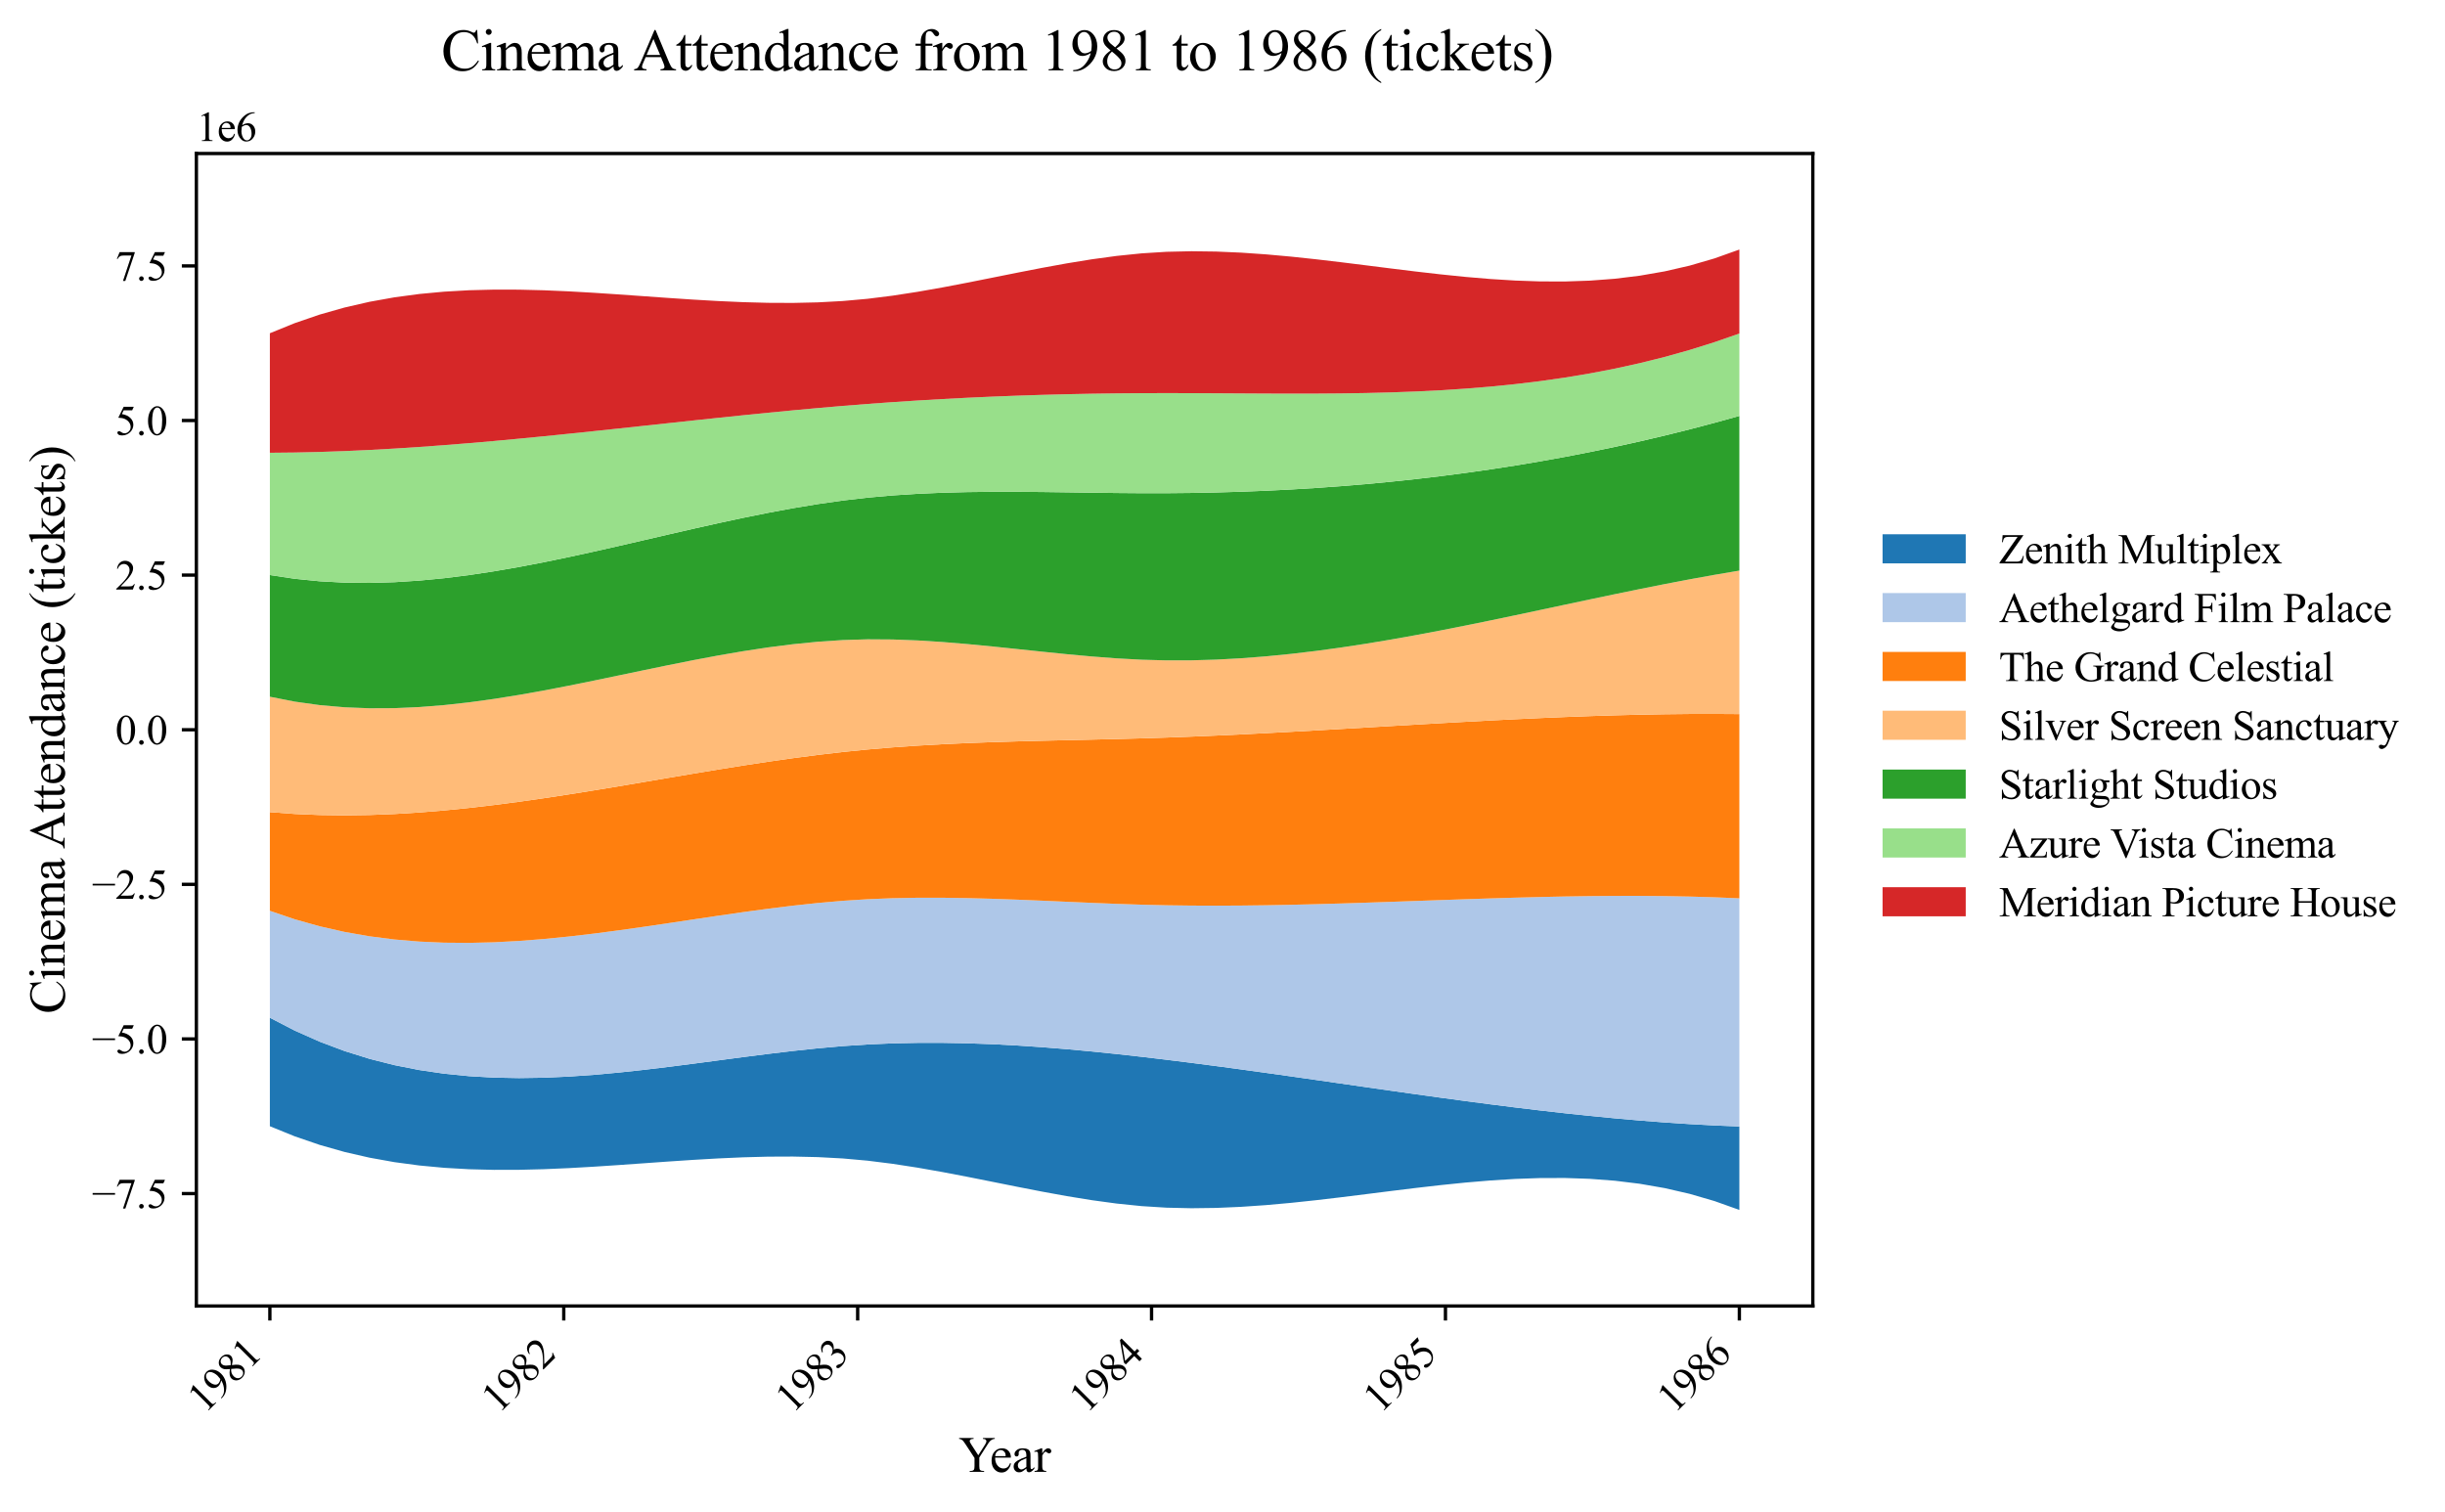 <?xml version="1.0" encoding="utf-8" standalone="no"?>
<!DOCTYPE svg PUBLIC "-//W3C//DTD SVG 1.1//EN"
  "http://www.w3.org/Graphics/SVG/1.1/DTD/svg11.dtd">
<svg xmlns:xlink="http://www.w3.org/1999/xlink" width="588.094pt" height="363.785pt" viewBox="0 0 588.094 363.785" xmlns="http://www.w3.org/2000/svg" version="1.1">
 <defs>
  <style type="text/css">*{stroke-linejoin: round; stroke-linecap: butt}</style>
 </defs>
 <g id="figure_1">
  <g id="patch_1">
   <path d="M 0 363.785 
L 588.094 363.785 
L 588.094 0 
L 0 0 
z
" style="fill: #ffffff"/>
  </g>
  <g id="axes_1">
   <g id="patch_2">
    <path d="M 47.238 314.121 
L 436.038 314.121 
L 436.038 36.921 
L 47.238 36.921 
z
" style="fill: #ffffff"/>
   </g>
   <g id="PolyCollection_1">
    <path d="M 64.911 244.79 
L 64.911 270.89 
L 70.902 273.323 
L 76.893 275.376 
L 82.883 277.077 
L 88.874 278.451 
L 94.865 279.527 
L 100.856 280.331 
L 106.846 280.891 
L 112.837 281.233 
L 118.828 281.384 
L 124.819 281.372 
L 130.809 281.223 
L 136.8 280.965 
L 142.791 280.625 
L 148.782 280.229 
L 154.772 279.805 
L 160.763 279.379 
L 166.754 278.98 
L 172.745 278.633 
L 178.736 278.366 
L 184.726 278.206 
L 190.717 278.181 
L 196.708 278.316 
L 202.699 278.639 
L 208.689 279.176 
L 214.68 279.926 
L 220.671 280.849 
L 226.662 281.904 
L 232.652 283.049 
L 238.643 284.243 
L 244.634 285.443 
L 250.625 286.61 
L 256.615 287.701 
L 262.606 288.674 
L 268.597 289.489 
L 274.588 290.103 
L 280.578 290.479 
L 286.569 290.613 
L 292.56 290.536 
L 298.551 290.275 
L 304.541 289.86 
L 310.532 289.319 
L 316.523 288.682 
L 322.514 287.976 
L 328.504 287.232 
L 334.495 286.477 
L 340.486 285.742 
L 346.477 285.054 
L 352.467 284.442 
L 358.458 283.936 
L 364.449 283.564 
L 370.44 283.355 
L 376.43 283.338 
L 382.421 283.542 
L 388.412 283.996 
L 394.403 284.728 
L 400.393 285.768 
L 406.384 287.144 
L 412.375 288.886 
L 418.366 291.021 
L 418.366 270.946 
L 418.366 270.946 
L 412.375 270.699 
L 406.384 270.374 
L 400.393 269.978 
L 394.403 269.514 
L 388.412 268.989 
L 382.421 268.407 
L 376.43 267.774 
L 370.44 267.094 
L 364.449 266.374 
L 358.458 265.618 
L 352.467 264.831 
L 346.477 264.019 
L 340.486 263.187 
L 334.495 262.339 
L 328.504 261.482 
L 322.514 260.621 
L 316.523 259.76 
L 310.532 258.905 
L 304.541 258.061 
L 298.551 257.233 
L 292.56 256.427 
L 286.569 255.647 
L 280.578 254.9 
L 274.588 254.189 
L 268.597 253.522 
L 262.606 252.908 
L 256.615 252.355 
L 250.625 251.873 
L 244.634 251.47 
L 238.643 251.156 
L 232.652 250.938 
L 226.662 250.827 
L 220.671 250.831 
L 214.68 250.958 
L 208.689 251.218 
L 202.699 251.618 
L 196.708 252.148 
L 190.717 252.782 
L 184.726 253.495 
L 178.736 254.261 
L 172.745 255.054 
L 166.754 255.848 
L 160.763 256.619 
L 154.772 257.34 
L 148.782 257.986 
L 142.791 258.531 
L 136.8 258.95 
L 130.809 259.217 
L 124.819 259.306 
L 118.828 259.192 
L 112.837 258.849 
L 106.846 258.251 
L 100.856 257.374 
L 94.865 256.19 
L 88.874 254.675 
L 82.883 252.804 
L 76.893 250.549 
L 70.902 247.886 
L 64.911 244.79 
z
" clip-path="url(#p54e3f93c95)" style="fill: #1f77b4"/>
   </g>
   <g id="PolyCollection_2">
    <path d="M 64.911 219.07 
L 64.911 244.79 
L 70.902 247.886 
L 76.893 250.549 
L 82.883 252.804 
L 88.874 254.675 
L 94.865 256.19 
L 100.856 257.374 
L 106.846 258.251 
L 112.837 258.849 
L 118.828 259.192 
L 124.819 259.306 
L 130.809 259.217 
L 136.8 258.95 
L 142.791 258.531 
L 148.782 257.986 
L 154.772 257.34 
L 160.763 256.619 
L 166.754 255.848 
L 172.745 255.054 
L 178.736 254.261 
L 184.726 253.495 
L 190.717 252.782 
L 196.708 252.148 
L 202.699 251.618 
L 208.689 251.218 
L 214.68 250.958 
L 220.671 250.831 
L 226.662 250.827 
L 232.652 250.938 
L 238.643 251.156 
L 244.634 251.47 
L 250.625 251.873 
L 256.615 252.355 
L 262.606 252.908 
L 268.597 253.522 
L 274.588 254.189 
L 280.578 254.9 
L 286.569 255.647 
L 292.56 256.427 
L 298.551 257.233 
L 304.541 258.061 
L 310.532 258.905 
L 316.523 259.76 
L 322.514 260.621 
L 328.504 261.482 
L 334.495 262.339 
L 340.486 263.187 
L 346.477 264.019 
L 352.467 264.831 
L 358.458 265.618 
L 364.449 266.374 
L 370.44 267.094 
L 376.43 267.774 
L 382.421 268.407 
L 388.412 268.989 
L 394.403 269.514 
L 400.393 269.978 
L 406.384 270.374 
L 412.375 270.699 
L 418.366 270.946 
L 418.366 216.072 
L 418.366 216.072 
L 412.375 215.823 
L 406.384 215.646 
L 400.393 215.535 
L 394.403 215.484 
L 388.412 215.486 
L 382.421 215.537 
L 376.43 215.628 
L 370.44 215.756 
L 364.449 215.912 
L 358.458 216.092 
L 352.467 216.288 
L 346.477 216.496 
L 340.486 216.708 
L 334.495 216.919 
L 328.504 217.122 
L 322.514 217.311 
L 316.523 217.481 
L 310.532 217.625 
L 304.541 217.737 
L 298.551 217.81 
L 292.56 217.839 
L 286.569 217.818 
L 280.578 217.74 
L 274.588 217.599 
L 268.597 217.401 
L 262.606 217.162 
L 256.615 216.902 
L 250.625 216.638 
L 244.634 216.391 
L 238.643 216.178 
L 232.652 216.018 
L 226.662 215.93 
L 220.671 215.932 
L 214.68 216.044 
L 208.689 216.284 
L 202.699 216.668 
L 196.708 217.193 
L 190.717 217.836 
L 184.726 218.575 
L 178.736 219.388 
L 172.745 220.252 
L 166.754 221.145 
L 160.763 222.044 
L 154.772 222.927 
L 148.782 223.772 
L 142.791 224.557 
L 136.8 225.258 
L 130.809 225.855 
L 124.819 226.323 
L 118.828 226.642 
L 112.837 226.788 
L 106.846 226.74 
L 100.856 226.474 
L 94.865 225.969 
L 88.874 225.202 
L 82.883 224.151 
L 76.893 222.794 
L 70.902 221.108 
L 64.911 219.07 
z
" clip-path="url(#p54e3f93c95)" style="fill: #aec7e8"/>
   </g>
   <g id="PolyCollection_3">
    <path d="M 64.911 195.339 
L 64.911 219.07 
L 70.902 221.108 
L 76.893 222.794 
L 82.883 224.151 
L 88.874 225.202 
L 94.865 225.969 
L 100.856 226.474 
L 106.846 226.74 
L 112.837 226.788 
L 118.828 226.642 
L 124.819 226.323 
L 130.809 225.855 
L 136.8 225.258 
L 142.791 224.557 
L 148.782 223.772 
L 154.772 222.927 
L 160.763 222.044 
L 166.754 221.145 
L 172.745 220.252 
L 178.736 219.388 
L 184.726 218.575 
L 190.717 217.836 
L 196.708 217.193 
L 202.699 216.668 
L 208.689 216.284 
L 214.68 216.044 
L 220.671 215.932 
L 226.662 215.93 
L 232.652 216.018 
L 238.643 216.178 
L 244.634 216.391 
L 250.625 216.638 
L 256.615 216.902 
L 262.606 217.162 
L 268.597 217.401 
L 274.588 217.599 
L 280.578 217.74 
L 286.569 217.818 
L 292.56 217.839 
L 298.551 217.81 
L 304.541 217.737 
L 310.532 217.625 
L 316.523 217.481 
L 322.514 217.311 
L 328.504 217.122 
L 334.495 216.919 
L 340.486 216.708 
L 346.477 216.496 
L 352.467 216.288 
L 358.458 216.092 
L 364.449 215.912 
L 370.44 215.756 
L 376.43 215.628 
L 382.421 215.537 
L 388.412 215.486 
L 394.403 215.484 
L 400.393 215.535 
L 406.384 215.646 
L 412.375 215.823 
L 418.366 216.072 
L 418.366 171.756 
L 418.366 171.756 
L 412.375 171.716 
L 406.384 171.729 
L 400.393 171.793 
L 394.403 171.902 
L 388.412 172.054 
L 382.421 172.243 
L 376.43 172.466 
L 370.44 172.719 
L 364.449 172.998 
L 358.458 173.299 
L 352.467 173.618 
L 346.477 173.951 
L 340.486 174.294 
L 334.495 174.643 
L 328.504 174.994 
L 322.514 175.343 
L 316.523 175.687 
L 310.532 176.02 
L 304.541 176.34 
L 298.551 176.642 
L 292.56 176.923 
L 286.569 177.177 
L 280.578 177.402 
L 274.588 177.594 
L 268.597 177.754 
L 262.606 177.896 
L 256.615 178.029 
L 250.625 178.168 
L 244.634 178.323 
L 238.643 178.506 
L 232.652 178.73 
L 226.662 179.006 
L 220.671 179.347 
L 214.68 179.764 
L 208.689 180.268 
L 202.699 180.873 
L 196.708 181.574 
L 190.717 182.359 
L 184.726 183.216 
L 178.736 184.13 
L 172.745 185.091 
L 166.754 186.083 
L 160.763 187.095 
L 154.772 188.113 
L 148.782 189.125 
L 142.791 190.117 
L 136.8 191.076 
L 130.809 191.991 
L 124.819 192.846 
L 118.828 193.631 
L 112.837 194.331 
L 106.846 194.934 
L 100.856 195.426 
L 94.865 195.795 
L 88.874 196.028 
L 82.883 196.112 
L 76.893 196.034 
L 70.902 195.781 
L 64.911 195.339 
z
" clip-path="url(#p54e3f93c95)" style="fill: #ff7f0e"/>
   </g>
   <g id="PolyCollection_4">
    <path d="M 64.911 167.583 
L 64.911 195.339 
L 70.902 195.781 
L 76.893 196.034 
L 82.883 196.112 
L 88.874 196.028 
L 94.865 195.795 
L 100.856 195.426 
L 106.846 194.934 
L 112.837 194.331 
L 118.828 193.631 
L 124.819 192.846 
L 130.809 191.991 
L 136.8 191.076 
L 142.791 190.117 
L 148.782 189.125 
L 154.772 188.113 
L 160.763 187.095 
L 166.754 186.083 
L 172.745 185.091 
L 178.736 184.13 
L 184.726 183.216 
L 190.717 182.359 
L 196.708 181.574 
L 202.699 180.873 
L 208.689 180.268 
L 214.68 179.764 
L 220.671 179.347 
L 226.662 179.006 
L 232.652 178.73 
L 238.643 178.506 
L 244.634 178.323 
L 250.625 178.168 
L 256.615 178.029 
L 262.606 177.896 
L 268.597 177.754 
L 274.588 177.594 
L 280.578 177.402 
L 286.569 177.177 
L 292.56 176.923 
L 298.551 176.642 
L 304.541 176.34 
L 310.532 176.02 
L 316.523 175.687 
L 322.514 175.343 
L 328.504 174.994 
L 334.495 174.643 
L 340.486 174.294 
L 346.477 173.951 
L 352.467 173.618 
L 358.458 173.299 
L 364.449 172.998 
L 370.44 172.719 
L 376.43 172.466 
L 382.421 172.243 
L 388.412 172.054 
L 394.403 171.902 
L 400.393 171.793 
L 406.384 171.729 
L 412.375 171.716 
L 418.366 171.756 
L 418.366 137.247 
L 418.366 137.247 
L 412.375 138.262 
L 406.384 139.346 
L 400.393 140.491 
L 394.403 141.683 
L 388.412 142.914 
L 382.421 144.17 
L 376.43 145.442 
L 370.44 146.718 
L 364.449 147.987 
L 358.458 149.238 
L 352.467 150.46 
L 346.477 151.642 
L 340.486 152.773 
L 334.495 153.842 
L 328.504 154.837 
L 322.514 155.749 
L 316.523 156.565 
L 310.532 157.274 
L 304.541 157.866 
L 298.551 158.33 
L 292.56 158.654 
L 286.569 158.827 
L 280.578 158.839 
L 274.588 158.678 
L 268.597 158.354 
L 262.606 157.899 
L 256.615 157.35 
L 250.625 156.741 
L 244.634 156.108 
L 238.643 155.486 
L 232.652 154.91 
L 226.662 154.415 
L 220.671 154.037 
L 214.68 153.81 
L 208.689 153.771 
L 202.699 153.952 
L 196.708 154.353 
L 190.717 154.95 
L 184.726 155.717 
L 178.736 156.629 
L 172.745 157.66 
L 166.754 158.785 
L 160.763 159.978 
L 154.772 161.214 
L 148.782 162.467 
L 142.791 163.713 
L 136.8 164.925 
L 130.809 166.078 
L 124.819 167.146 
L 118.828 168.104 
L 112.837 168.928 
L 106.846 169.59 
L 100.856 170.066 
L 94.865 170.33 
L 88.874 170.357 
L 82.883 170.121 
L 76.893 169.597 
L 70.902 168.76 
L 64.911 167.583 
z
" clip-path="url(#p54e3f93c95)" style="fill: #ffbb78"/>
   </g>
   <g id="PolyCollection_5">
    <path d="M 64.911 138.313 
L 64.911 167.583 
L 70.902 168.76 
L 76.893 169.597 
L 82.883 170.121 
L 88.874 170.357 
L 94.865 170.33 
L 100.856 170.066 
L 106.846 169.59 
L 112.837 168.928 
L 118.828 168.104 
L 124.819 167.146 
L 130.809 166.078 
L 136.8 164.925 
L 142.791 163.713 
L 148.782 162.467 
L 154.772 161.214 
L 160.763 159.978 
L 166.754 158.785 
L 172.745 157.66 
L 178.736 156.629 
L 184.726 155.717 
L 190.717 154.95 
L 196.708 154.353 
L 202.699 153.952 
L 208.689 153.771 
L 214.68 153.81 
L 220.671 154.037 
L 226.662 154.415 
L 232.652 154.91 
L 238.643 155.486 
L 244.634 156.108 
L 250.625 156.741 
L 256.615 157.35 
L 262.606 157.899 
L 268.597 158.354 
L 274.588 158.678 
L 280.578 158.839 
L 286.569 158.827 
L 292.56 158.654 
L 298.551 158.33 
L 304.541 157.866 
L 310.532 157.274 
L 316.523 156.565 
L 322.514 155.749 
L 328.504 154.837 
L 334.495 153.842 
L 340.486 152.773 
L 346.477 151.642 
L 352.467 150.46 
L 358.458 149.238 
L 364.449 147.987 
L 370.44 146.718 
L 376.43 145.442 
L 382.421 144.17 
L 388.412 142.914 
L 394.403 141.683 
L 400.393 140.491 
L 406.384 139.346 
L 412.375 138.262 
L 418.366 137.247 
L 418.366 100.041 
L 418.366 100.041 
L 412.375 101.703 
L 406.384 103.277 
L 400.393 104.766 
L 394.403 106.17 
L 388.412 107.492 
L 382.421 108.731 
L 376.43 109.891 
L 370.44 110.971 
L 364.449 111.974 
L 358.458 112.901 
L 352.467 113.752 
L 346.477 114.531 
L 340.486 115.237 
L 334.495 115.872 
L 328.504 116.437 
L 322.514 116.935 
L 316.523 117.366 
L 310.532 117.731 
L 304.541 118.032 
L 298.551 118.271 
L 292.56 118.448 
L 286.569 118.565 
L 280.578 118.624 
L 274.588 118.625 
L 268.597 118.579 
L 262.606 118.503 
L 256.615 118.417 
L 250.625 118.34 
L 244.634 118.292 
L 238.643 118.292 
L 232.652 118.36 
L 226.662 118.515 
L 220.671 118.776 
L 214.68 119.163 
L 208.689 119.695 
L 202.699 120.39 
L 196.708 121.244 
L 190.717 122.237 
L 184.726 123.349 
L 178.736 124.557 
L 172.745 125.842 
L 166.754 127.183 
L 160.763 128.558 
L 154.772 129.947 
L 148.782 131.33 
L 142.791 132.685 
L 136.8 133.991 
L 130.809 135.229 
L 124.819 136.376 
L 118.828 137.412 
L 112.837 138.316 
L 106.846 139.068 
L 100.856 139.647 
L 94.865 140.032 
L 88.874 140.201 
L 82.883 140.135 
L 76.893 139.812 
L 70.902 139.211 
L 64.911 138.313 
z
" clip-path="url(#p54e3f93c95)" style="fill: #2ca02c"/>
   </g>
   <g id="PolyCollection_6">
    <path d="M 64.911 108.903 
L 64.911 138.313 
L 70.902 139.211 
L 76.893 139.812 
L 82.883 140.135 
L 88.874 140.201 
L 94.865 140.032 
L 100.856 139.647 
L 106.846 139.068 
L 112.837 138.316 
L 118.828 137.412 
L 124.819 136.376 
L 130.809 135.229 
L 136.8 133.991 
L 142.791 132.685 
L 148.782 131.33 
L 154.772 129.947 
L 160.763 128.558 
L 166.754 127.183 
L 172.745 125.842 
L 178.736 124.557 
L 184.726 123.349 
L 190.717 122.237 
L 196.708 121.244 
L 202.699 120.39 
L 208.689 119.695 
L 214.68 119.163 
L 220.671 118.776 
L 226.662 118.515 
L 232.652 118.36 
L 238.643 118.292 
L 244.634 118.292 
L 250.625 118.34 
L 256.615 118.417 
L 262.606 118.503 
L 268.597 118.579 
L 274.588 118.625 
L 280.578 118.624 
L 286.569 118.565 
L 292.56 118.448 
L 298.551 118.271 
L 304.541 118.032 
L 310.532 117.731 
L 316.523 117.366 
L 322.514 116.935 
L 328.504 116.437 
L 334.495 115.872 
L 340.486 115.237 
L 346.477 114.531 
L 352.467 113.752 
L 358.458 112.901 
L 364.449 111.974 
L 370.44 110.971 
L 376.43 109.891 
L 382.421 108.731 
L 388.412 107.492 
L 394.403 106.17 
L 400.393 104.766 
L 406.384 103.277 
L 412.375 101.703 
L 418.366 100.041 
L 418.366 80.218 
L 418.366 80.218 
L 412.375 82.301 
L 406.384 84.177 
L 400.393 85.855 
L 394.403 87.347 
L 388.412 88.664 
L 382.421 89.816 
L 376.43 90.814 
L 370.44 91.669 
L 364.449 92.391 
L 358.458 92.991 
L 352.467 93.479 
L 346.477 93.867 
L 340.486 94.165 
L 334.495 94.384 
L 328.504 94.534 
L 322.514 94.627 
L 316.523 94.672 
L 310.532 94.681 
L 304.541 94.664 
L 298.551 94.632 
L 292.56 94.595 
L 286.569 94.565 
L 280.578 94.552 
L 274.588 94.567 
L 268.597 94.615 
L 262.606 94.699 
L 256.615 94.819 
L 250.625 94.975 
L 244.634 95.168 
L 238.643 95.4 
L 232.652 95.671 
L 226.662 95.981 
L 220.671 96.332 
L 214.68 96.723 
L 208.689 97.156 
L 202.699 97.632 
L 196.708 98.147 
L 190.717 98.697 
L 184.726 99.276 
L 178.736 99.878 
L 172.745 100.5 
L 166.754 101.135 
L 160.763 101.778 
L 154.772 102.424 
L 148.782 103.068 
L 142.791 103.704 
L 136.8 104.327 
L 130.809 104.933 
L 124.819 105.515 
L 118.828 106.069 
L 112.837 106.588 
L 106.846 107.069 
L 100.856 107.506 
L 94.865 107.893 
L 88.874 108.226 
L 82.883 108.498 
L 76.893 108.705 
L 70.902 108.842 
L 64.911 108.903 
z
" clip-path="url(#p54e3f93c95)" style="fill: #98df8a"/>
   </g>
   <g id="PolyCollection_7">
    <path d="M 64.911 80.153 
L 64.911 108.903 
L 70.902 108.842 
L 76.893 108.705 
L 82.883 108.498 
L 88.874 108.226 
L 94.865 107.893 
L 100.856 107.506 
L 106.846 107.069 
L 112.837 106.588 
L 118.828 106.069 
L 124.819 105.515 
L 130.809 104.933 
L 136.8 104.327 
L 142.791 103.704 
L 148.782 103.068 
L 154.772 102.424 
L 160.763 101.778 
L 166.754 101.135 
L 172.745 100.5 
L 178.736 99.878 
L 184.726 99.276 
L 190.717 98.697 
L 196.708 98.147 
L 202.699 97.632 
L 208.689 97.156 
L 214.68 96.723 
L 220.671 96.332 
L 226.662 95.981 
L 232.652 95.671 
L 238.643 95.4 
L 244.634 95.168 
L 250.625 94.975 
L 256.615 94.819 
L 262.606 94.699 
L 268.597 94.615 
L 274.588 94.567 
L 280.578 94.552 
L 286.569 94.565 
L 292.56 94.595 
L 298.551 94.632 
L 304.541 94.664 
L 310.532 94.681 
L 316.523 94.672 
L 322.514 94.627 
L 328.504 94.534 
L 334.495 94.384 
L 340.486 94.165 
L 346.477 93.867 
L 352.467 93.479 
L 358.458 92.991 
L 364.449 92.391 
L 370.44 91.669 
L 376.43 90.814 
L 382.421 89.816 
L 388.412 88.664 
L 394.403 87.347 
L 400.393 85.855 
L 406.384 84.177 
L 412.375 82.301 
L 418.366 80.218 
L 418.366 60.021 
L 418.366 60.021 
L 412.375 62.157 
L 406.384 63.898 
L 400.393 65.274 
L 394.403 66.314 
L 388.412 67.047 
L 382.421 67.5 
L 376.43 67.704 
L 370.44 67.688 
L 364.449 67.479 
L 358.458 67.107 
L 352.467 66.601 
L 346.477 65.989 
L 340.486 65.301 
L 334.495 64.565 
L 328.504 63.811 
L 322.514 63.066 
L 316.523 62.361 
L 310.532 61.723 
L 304.541 61.183 
L 298.551 60.767 
L 292.56 60.507 
L 286.569 60.429 
L 280.578 60.564 
L 274.588 60.939 
L 268.597 61.553 
L 262.606 62.368 
L 256.615 63.342 
L 250.625 64.432 
L 244.634 65.599 
L 238.643 66.8 
L 232.652 67.994 
L 226.662 69.139 
L 220.671 70.193 
L 214.68 71.116 
L 208.689 71.866 
L 202.699 72.404 
L 196.708 72.727 
L 190.717 72.862 
L 184.726 72.836 
L 178.736 72.676 
L 172.745 72.409 
L 166.754 72.063 
L 160.763 71.663 
L 154.772 71.238 
L 148.782 70.814 
L 142.791 70.418 
L 136.8 70.077 
L 130.809 69.819 
L 124.819 69.671 
L 118.828 69.659 
L 112.837 69.81 
L 106.846 70.152 
L 100.856 70.711 
L 94.865 71.516 
L 88.874 72.591 
L 82.883 73.966 
L 76.893 75.666 
L 70.902 77.72 
L 64.911 80.153 
z
" clip-path="url(#p54e3f93c95)" style="fill: #d62728"/>
   </g>
   <g id="matplotlib.axis_1">
    <g id="xtick_1">
     <g id="line2d_1">
      <defs>
       <path id="m0a087828a0" d="M 0 0 
L 0 3.5 
" style="stroke: #000000; stroke-width: 0.8"/>
      </defs>
      <g>
       <use xlink:href="#m0a087828a0" x="64.911" y="314.121" style="stroke: #000000; stroke-width: 0.8"/>
      </g>
     </g>
     <g id="text_1">
      <!-- 1981 -->
      <g transform="translate(49.256 340.173) rotate(-45) scale(0.1 -0.1)">
       <defs>
        <path id="TimesNewRomanPSMT-31" d="M 750 3822 
L 1781 4325 
L 1884 4325 
L 1884 747 
Q 1884 391 1914 303 
Q 1944 216 2037 169 
Q 2131 122 2419 116 
L 2419 0 
L 825 0 
L 825 116 
Q 1125 122 1212 167 
Q 1300 213 1334 289 
Q 1369 366 1369 747 
L 1369 3034 
Q 1369 3497 1338 3628 
Q 1316 3728 1258 3775 
Q 1200 3822 1119 3822 
Q 1003 3822 797 3725 
L 750 3822 
z
" transform="scale(0.016)"/>
        <path id="TimesNewRomanPSMT-39" d="M 338 -88 
L 338 28 
Q 744 34 1094 217 
Q 1444 400 1770 856 
Q 2097 1313 2225 1859 
Q 1734 1544 1338 1544 
Q 891 1544 572 1889 
Q 253 2234 253 2806 
Q 253 3363 572 3797 
Q 956 4325 1575 4325 
Q 2097 4325 2469 3894 
Q 2925 3359 2925 2575 
Q 2925 1869 2578 1258 
Q 2231 647 1613 244 
Q 1109 -88 516 -88 
L 338 -88 
z
M 2275 2091 
Q 2331 2497 2331 2741 
Q 2331 3044 2228 3395 
Q 2125 3747 1936 3934 
Q 1747 4122 1506 4122 
Q 1228 4122 1018 3872 
Q 809 3622 809 3128 
Q 809 2469 1088 2097 
Q 1291 1828 1588 1828 
Q 1731 1828 1928 1897 
Q 2125 1966 2275 2091 
z
" transform="scale(0.016)"/>
        <path id="TimesNewRomanPSMT-38" d="M 1228 2134 
Q 725 2547 579 2797 
Q 434 3047 434 3316 
Q 434 3728 753 4026 
Q 1072 4325 1600 4325 
Q 2113 4325 2425 4047 
Q 2738 3769 2738 3413 
Q 2738 3175 2569 2928 
Q 2400 2681 1866 2347 
Q 2416 1922 2594 1678 
Q 2831 1359 2831 1006 
Q 2831 559 2490 242 
Q 2150 -75 1597 -75 
Q 994 -75 656 303 
Q 388 606 388 966 
Q 388 1247 577 1523 
Q 766 1800 1228 2134 
z
M 1719 2469 
Q 2094 2806 2194 3001 
Q 2294 3197 2294 3444 
Q 2294 3772 2109 3958 
Q 1925 4144 1606 4144 
Q 1288 4144 1088 3959 
Q 888 3775 888 3528 
Q 888 3366 970 3203 
Q 1053 3041 1206 2894 
L 1719 2469 
z
M 1375 2016 
Q 1116 1797 991 1539 
Q 866 1281 866 981 
Q 866 578 1086 336 
Q 1306 94 1647 94 
Q 1984 94 2187 284 
Q 2391 475 2391 747 
Q 2391 972 2272 1150 
Q 2050 1481 1375 2016 
z
" transform="scale(0.016)"/>
       </defs>
       <use xlink:href="#TimesNewRomanPSMT-31"/>
       <use xlink:href="#TimesNewRomanPSMT-39" x="50"/>
       <use xlink:href="#TimesNewRomanPSMT-38" x="100"/>
       <use xlink:href="#TimesNewRomanPSMT-31" x="150"/>
      </g>
     </g>
    </g>
    <g id="xtick_2">
     <g id="line2d_2">
      <g>
       <use xlink:href="#m0a087828a0" x="135.602" y="314.121" style="stroke: #000000; stroke-width: 0.8"/>
      </g>
     </g>
     <g id="text_2">
      <!-- 1982 -->
      <g transform="translate(119.947 340.173) rotate(-45) scale(0.1 -0.1)">
       <defs>
        <path id="TimesNewRomanPSMT-32" d="M 2934 816 
L 2638 0 
L 138 0 
L 138 116 
Q 1241 1122 1691 1759 
Q 2141 2397 2141 2925 
Q 2141 3328 1894 3587 
Q 1647 3847 1303 3847 
Q 991 3847 742 3664 
Q 494 3481 375 3128 
L 259 3128 
Q 338 3706 661 4015 
Q 984 4325 1469 4325 
Q 1984 4325 2329 3994 
Q 2675 3663 2675 3213 
Q 2675 2891 2525 2569 
Q 2294 2063 1775 1497 
Q 997 647 803 472 
L 1909 472 
Q 2247 472 2383 497 
Q 2519 522 2628 598 
Q 2738 675 2819 816 
L 2934 816 
z
" transform="scale(0.016)"/>
       </defs>
       <use xlink:href="#TimesNewRomanPSMT-31"/>
       <use xlink:href="#TimesNewRomanPSMT-39" x="50"/>
       <use xlink:href="#TimesNewRomanPSMT-38" x="100"/>
       <use xlink:href="#TimesNewRomanPSMT-32" x="150"/>
      </g>
     </g>
    </g>
    <g id="xtick_3">
     <g id="line2d_3">
      <g>
       <use xlink:href="#m0a087828a0" x="206.293" y="314.121" style="stroke: #000000; stroke-width: 0.8"/>
      </g>
     </g>
     <g id="text_3">
      <!-- 1983 -->
      <g transform="translate(190.638 340.173) rotate(-45) scale(0.1 -0.1)">
       <defs>
        <path id="TimesNewRomanPSMT-33" d="M 325 3431 
Q 506 3859 782 4092 
Q 1059 4325 1472 4325 
Q 1981 4325 2253 3994 
Q 2459 3747 2459 3466 
Q 2459 3003 1878 2509 
Q 2269 2356 2469 2072 
Q 2669 1788 2669 1403 
Q 2669 853 2319 450 
Q 1863 -75 997 -75 
Q 569 -75 414 31 
Q 259 138 259 259 
Q 259 350 332 419 
Q 406 488 509 488 
Q 588 488 669 463 
Q 722 447 909 348 
Q 1097 250 1169 231 
Q 1284 197 1416 197 
Q 1734 197 1970 444 
Q 2206 691 2206 1028 
Q 2206 1275 2097 1509 
Q 2016 1684 1919 1775 
Q 1784 1900 1550 2001 
Q 1316 2103 1072 2103 
L 972 2103 
L 972 2197 
Q 1219 2228 1467 2375 
Q 1716 2522 1828 2728 
Q 1941 2934 1941 3181 
Q 1941 3503 1739 3701 
Q 1538 3900 1238 3900 
Q 753 3900 428 3381 
L 325 3431 
z
" transform="scale(0.016)"/>
       </defs>
       <use xlink:href="#TimesNewRomanPSMT-31"/>
       <use xlink:href="#TimesNewRomanPSMT-39" x="50"/>
       <use xlink:href="#TimesNewRomanPSMT-38" x="100"/>
       <use xlink:href="#TimesNewRomanPSMT-33" x="150"/>
      </g>
     </g>
    </g>
    <g id="xtick_4">
     <g id="line2d_4">
      <g>
       <use xlink:href="#m0a087828a0" x="276.984" y="314.121" style="stroke: #000000; stroke-width: 0.8"/>
      </g>
     </g>
     <g id="text_4">
      <!-- 1984 -->
      <g transform="translate(261.329 340.173) rotate(-45) scale(0.1 -0.1)">
       <defs>
        <path id="TimesNewRomanPSMT-34" d="M 2978 1563 
L 2978 1119 
L 2409 1119 
L 2409 0 
L 1894 0 
L 1894 1119 
L 100 1119 
L 100 1519 
L 2066 4325 
L 2409 4325 
L 2409 1563 
L 2978 1563 
z
M 1894 1563 
L 1894 3666 
L 406 1563 
L 1894 1563 
z
" transform="scale(0.016)"/>
       </defs>
       <use xlink:href="#TimesNewRomanPSMT-31"/>
       <use xlink:href="#TimesNewRomanPSMT-39" x="50"/>
       <use xlink:href="#TimesNewRomanPSMT-38" x="100"/>
       <use xlink:href="#TimesNewRomanPSMT-34" x="150"/>
      </g>
     </g>
    </g>
    <g id="xtick_5">
     <g id="line2d_5">
      <g>
       <use xlink:href="#m0a087828a0" x="347.675" y="314.121" style="stroke: #000000; stroke-width: 0.8"/>
      </g>
     </g>
     <g id="text_5">
      <!-- 1985 -->
      <g transform="translate(332.02 340.173) rotate(-45) scale(0.1 -0.1)">
       <defs>
        <path id="TimesNewRomanPSMT-35" d="M 2778 4238 
L 2534 3706 
L 1259 3706 
L 981 3138 
Q 1809 3016 2294 2522 
Q 2709 2097 2709 1522 
Q 2709 1188 2573 903 
Q 2438 619 2231 419 
Q 2025 219 1772 97 
Q 1413 -75 1034 -75 
Q 653 -75 479 54 
Q 306 184 306 341 
Q 306 428 378 495 
Q 450 563 559 563 
Q 641 563 702 538 
Q 763 513 909 409 
Q 1144 247 1384 247 
Q 1750 247 2026 523 
Q 2303 800 2303 1197 
Q 2303 1581 2056 1914 
Q 1809 2247 1375 2428 
Q 1034 2569 447 2591 
L 1259 4238 
L 2778 4238 
z
" transform="scale(0.016)"/>
       </defs>
       <use xlink:href="#TimesNewRomanPSMT-31"/>
       <use xlink:href="#TimesNewRomanPSMT-39" x="50"/>
       <use xlink:href="#TimesNewRomanPSMT-38" x="100"/>
       <use xlink:href="#TimesNewRomanPSMT-35" x="150"/>
      </g>
     </g>
    </g>
    <g id="xtick_6">
     <g id="line2d_6">
      <g>
       <use xlink:href="#m0a087828a0" x="418.366" y="314.121" style="stroke: #000000; stroke-width: 0.8"/>
      </g>
     </g>
     <g id="text_6">
      <!-- 1986 -->
      <g transform="translate(402.711 340.173) rotate(-45) scale(0.1 -0.1)">
       <defs>
        <path id="TimesNewRomanPSMT-36" d="M 2869 4325 
L 2869 4209 
Q 2456 4169 2195 4045 
Q 1934 3922 1679 3669 
Q 1425 3416 1258 3105 
Q 1091 2794 978 2366 
Q 1428 2675 1881 2675 
Q 2316 2675 2634 2325 
Q 2953 1975 2953 1425 
Q 2953 894 2631 456 
Q 2244 -75 1606 -75 
Q 1172 -75 869 213 
Q 275 772 275 1663 
Q 275 2231 503 2743 
Q 731 3256 1154 3653 
Q 1578 4050 1965 4187 
Q 2353 4325 2688 4325 
L 2869 4325 
z
M 925 2138 
Q 869 1716 869 1456 
Q 869 1156 980 804 
Q 1091 453 1309 247 
Q 1469 100 1697 100 
Q 1969 100 2183 356 
Q 2397 613 2397 1088 
Q 2397 1622 2184 2012 
Q 1972 2403 1581 2403 
Q 1463 2403 1327 2353 
Q 1191 2303 925 2138 
z
" transform="scale(0.016)"/>
       </defs>
       <use xlink:href="#TimesNewRomanPSMT-31"/>
       <use xlink:href="#TimesNewRomanPSMT-39" x="50"/>
       <use xlink:href="#TimesNewRomanPSMT-38" x="100"/>
       <use xlink:href="#TimesNewRomanPSMT-36" x="150"/>
      </g>
     </g>
    </g>
    <g id="text_7">
     <!-- Year -->
     <g transform="translate(230.581 354.018) scale(0.12 -0.12)">
      <defs>
       <path id="TimesNewRomanPSMT-59" d="M 3050 4238 
L 4528 4238 
L 4528 4122 
L 4447 4122 
Q 4366 4122 4209 4050 
Q 4053 3978 3925 3843 
Q 3797 3709 3609 3406 
L 2588 1797 
L 2588 734 
Q 2588 344 2675 247 
Q 2794 116 3050 116 
L 3188 116 
L 3188 0 
L 1388 0 
L 1388 116 
L 1538 116 
Q 1806 116 1919 278 
Q 1988 378 1988 734 
L 1988 1738 
L 825 3513 
Q 619 3825 545 3903 
Q 472 3981 241 4091 
Q 178 4122 59 4122 
L 59 4238 
L 1872 4238 
L 1872 4122 
L 1778 4122 
Q 1631 4122 1507 4053 
Q 1384 3984 1384 3847 
Q 1384 3734 1575 3441 
L 2459 2075 
L 3291 3381 
Q 3478 3675 3478 3819 
Q 3478 3906 3433 3975 
Q 3388 4044 3303 4083 
Q 3219 4122 3050 4122 
L 3050 4238 
z
" transform="scale(0.016)"/>
       <path id="TimesNewRomanPSMT-65" d="M 681 1784 
Q 678 1147 991 784 
Q 1303 422 1725 422 
Q 2006 422 2214 576 
Q 2422 731 2563 1106 
L 2659 1044 
Q 2594 616 2278 264 
Q 1963 -88 1488 -88 
Q 972 -88 605 314 
Q 238 716 238 1394 
Q 238 2128 614 2539 
Q 991 2950 1559 2950 
Q 2041 2950 2350 2633 
Q 2659 2316 2659 1784 
L 681 1784 
z
M 681 1966 
L 2006 1966 
Q 1991 2241 1941 2353 
Q 1863 2528 1708 2628 
Q 1553 2728 1384 2728 
Q 1125 2728 920 2526 
Q 716 2325 681 1966 
z
" transform="scale(0.016)"/>
       <path id="TimesNewRomanPSMT-61" d="M 1822 413 
Q 1381 72 1269 19 
Q 1100 -59 909 -59 
Q 613 -59 420 144 
Q 228 347 228 678 
Q 228 888 322 1041 
Q 450 1253 767 1440 
Q 1084 1628 1822 1897 
L 1822 2009 
Q 1822 2438 1686 2597 
Q 1550 2756 1291 2756 
Q 1094 2756 978 2650 
Q 859 2544 859 2406 
L 866 2225 
Q 866 2081 792 2003 
Q 719 1925 600 1925 
Q 484 1925 411 2006 
Q 338 2088 338 2228 
Q 338 2497 613 2722 
Q 888 2947 1384 2947 
Q 1766 2947 2009 2819 
Q 2194 2722 2281 2516 
Q 2338 2381 2338 1966 
L 2338 994 
Q 2338 584 2353 492 
Q 2369 400 2405 369 
Q 2441 338 2488 338 
Q 2538 338 2575 359 
Q 2641 400 2828 588 
L 2828 413 
Q 2478 -56 2159 -56 
Q 2006 -56 1915 50 
Q 1825 156 1822 413 
z
M 1822 616 
L 1822 1706 
Q 1350 1519 1213 1441 
Q 966 1303 859 1153 
Q 753 1003 753 825 
Q 753 600 887 451 
Q 1022 303 1197 303 
Q 1434 303 1822 616 
z
" transform="scale(0.016)"/>
       <path id="TimesNewRomanPSMT-72" d="M 1038 2947 
L 1038 2303 
Q 1397 2947 1775 2947 
Q 1947 2947 2059 2842 
Q 2172 2738 2172 2600 
Q 2172 2478 2090 2393 
Q 2009 2309 1897 2309 
Q 1788 2309 1652 2417 
Q 1516 2525 1450 2525 
Q 1394 2525 1328 2463 
Q 1188 2334 1038 2041 
L 1038 669 
Q 1038 431 1097 309 
Q 1138 225 1241 169 
Q 1344 113 1538 113 
L 1538 0 
L 72 0 
L 72 113 
Q 291 113 397 181 
Q 475 231 506 341 
Q 522 394 522 644 
L 522 1753 
Q 522 2253 501 2348 
Q 481 2444 426 2487 
Q 372 2531 291 2531 
Q 194 2531 72 2484 
L 41 2597 
L 906 2947 
L 1038 2947 
z
" transform="scale(0.016)"/>
      </defs>
      <use xlink:href="#TimesNewRomanPSMT-59"/>
      <use xlink:href="#TimesNewRomanPSMT-65" x="62.217"/>
      <use xlink:href="#TimesNewRomanPSMT-61" x="106.602"/>
      <use xlink:href="#TimesNewRomanPSMT-72" x="150.986"/>
     </g>
    </g>
   </g>
   <g id="matplotlib.axis_2">
    <g id="ytick_1">
     <g id="line2d_7">
      <defs>
       <path id="m6e3a1e52dd" d="M 0 0 
L -3.5 0 
" style="stroke: #000000; stroke-width: 0.8"/>
      </defs>
      <g>
       <use xlink:href="#m6e3a1e52dd" x="47.238" y="287.086" style="stroke: #000000; stroke-width: 0.8"/>
      </g>
     </g>
     <g id="text_8">
      <!-- −7.5 -->
      <g transform="translate(22.099 290.558) scale(0.1 -0.1)">
       <defs>
        <path id="TimesNewRomanPSMT-2212" d="M 3484 2000 
L 116 2000 
L 116 2256 
L 3484 2256 
L 3484 2000 
z
" transform="scale(0.016)"/>
        <path id="TimesNewRomanPSMT-37" d="M 644 4238 
L 2916 4238 
L 2916 4119 
L 1503 -88 
L 1153 -88 
L 2419 3728 
L 1253 3728 
Q 900 3728 750 3644 
Q 488 3500 328 3200 
L 238 3234 
L 644 4238 
z
" transform="scale(0.016)"/>
        <path id="TimesNewRomanPSMT-2e" d="M 800 606 
Q 947 606 1047 504 
Q 1147 403 1147 259 
Q 1147 116 1045 14 
Q 944 -88 800 -88 
Q 656 -88 554 14 
Q 453 116 453 259 
Q 453 406 554 506 
Q 656 606 800 606 
z
" transform="scale(0.016)"/>
       </defs>
       <use xlink:href="#TimesNewRomanPSMT-2212"/>
       <use xlink:href="#TimesNewRomanPSMT-37" x="56.396"/>
       <use xlink:href="#TimesNewRomanPSMT-2e" x="106.396"/>
       <use xlink:href="#TimesNewRomanPSMT-35" x="131.396"/>
      </g>
     </g>
    </g>
    <g id="ytick_2">
     <g id="line2d_8">
      <g>
       <use xlink:href="#m6e3a1e52dd" x="47.238" y="249.898" style="stroke: #000000; stroke-width: 0.8"/>
      </g>
     </g>
     <g id="text_9">
      <!-- −5.0 -->
      <g transform="translate(22.099 253.37) scale(0.1 -0.1)">
       <defs>
        <path id="TimesNewRomanPSMT-30" d="M 231 2094 
Q 231 2819 450 3342 
Q 669 3866 1031 4122 
Q 1313 4325 1613 4325 
Q 2100 4325 2488 3828 
Q 2972 3213 2972 2159 
Q 2972 1422 2759 906 
Q 2547 391 2217 158 
Q 1888 -75 1581 -75 
Q 975 -75 572 641 
Q 231 1244 231 2094 
z
M 844 2016 
Q 844 1141 1059 588 
Q 1238 122 1591 122 
Q 1759 122 1940 273 
Q 2122 425 2216 781 
Q 2359 1319 2359 2297 
Q 2359 3022 2209 3506 
Q 2097 3866 1919 4016 
Q 1791 4119 1609 4119 
Q 1397 4119 1231 3928 
Q 1006 3669 925 3112 
Q 844 2556 844 2016 
z
" transform="scale(0.016)"/>
       </defs>
       <use xlink:href="#TimesNewRomanPSMT-2212"/>
       <use xlink:href="#TimesNewRomanPSMT-35" x="56.396"/>
       <use xlink:href="#TimesNewRomanPSMT-2e" x="106.396"/>
       <use xlink:href="#TimesNewRomanPSMT-30" x="131.396"/>
      </g>
     </g>
    </g>
    <g id="ytick_3">
     <g id="line2d_9">
      <g>
       <use xlink:href="#m6e3a1e52dd" x="47.238" y="212.709" style="stroke: #000000; stroke-width: 0.8"/>
      </g>
     </g>
     <g id="text_10">
      <!-- −2.5 -->
      <g transform="translate(22.099 216.181) scale(0.1 -0.1)">
       <use xlink:href="#TimesNewRomanPSMT-2212"/>
       <use xlink:href="#TimesNewRomanPSMT-32" x="56.396"/>
       <use xlink:href="#TimesNewRomanPSMT-2e" x="106.396"/>
       <use xlink:href="#TimesNewRomanPSMT-35" x="131.396"/>
      </g>
     </g>
    </g>
    <g id="ytick_4">
     <g id="line2d_10">
      <g>
       <use xlink:href="#m6e3a1e52dd" x="47.238" y="175.521" style="stroke: #000000; stroke-width: 0.8"/>
      </g>
     </g>
     <g id="text_11">
      <!-- 0.0 -->
      <g transform="translate(27.738 178.993) scale(0.1 -0.1)">
       <use xlink:href="#TimesNewRomanPSMT-30"/>
       <use xlink:href="#TimesNewRomanPSMT-2e" x="50"/>
       <use xlink:href="#TimesNewRomanPSMT-30" x="75"/>
      </g>
     </g>
    </g>
    <g id="ytick_5">
     <g id="line2d_11">
      <g>
       <use xlink:href="#m6e3a1e52dd" x="47.238" y="138.333" style="stroke: #000000; stroke-width: 0.8"/>
      </g>
     </g>
     <g id="text_12">
      <!-- 2.5 -->
      <g transform="translate(27.738 141.805) scale(0.1 -0.1)">
       <use xlink:href="#TimesNewRomanPSMT-32"/>
       <use xlink:href="#TimesNewRomanPSMT-2e" x="50"/>
       <use xlink:href="#TimesNewRomanPSMT-35" x="75"/>
      </g>
     </g>
    </g>
    <g id="ytick_6">
     <g id="line2d_12">
      <g>
       <use xlink:href="#m6e3a1e52dd" x="47.238" y="101.145" style="stroke: #000000; stroke-width: 0.8"/>
      </g>
     </g>
     <g id="text_13">
      <!-- 5.0 -->
      <g transform="translate(27.738 104.617) scale(0.1 -0.1)">
       <use xlink:href="#TimesNewRomanPSMT-35"/>
       <use xlink:href="#TimesNewRomanPSMT-2e" x="50"/>
       <use xlink:href="#TimesNewRomanPSMT-30" x="75"/>
      </g>
     </g>
    </g>
    <g id="ytick_7">
     <g id="line2d_13">
      <g>
       <use xlink:href="#m6e3a1e52dd" x="47.238" y="63.957" style="stroke: #000000; stroke-width: 0.8"/>
      </g>
     </g>
     <g id="text_14">
      <!-- 7.5 -->
      <g transform="translate(27.738 67.429) scale(0.1 -0.1)">
       <use xlink:href="#TimesNewRomanPSMT-37"/>
       <use xlink:href="#TimesNewRomanPSMT-2e" x="50"/>
       <use xlink:href="#TimesNewRomanPSMT-35" x="75"/>
      </g>
     </g>
    </g>
    <g id="text_15">
     <!-- Cinema Attendance (tickets) -->
     <g transform="translate(15.533 243.833) rotate(-90) scale(0.12 -0.12)">
      <defs>
       <path id="TimesNewRomanPSMT-43" d="M 3853 4334 
L 3950 2894 
L 3853 2894 
Q 3659 3541 3300 3825 
Q 2941 4109 2438 4109 
Q 2016 4109 1675 3895 
Q 1334 3681 1139 3212 
Q 944 2744 944 2047 
Q 944 1472 1128 1050 
Q 1313 628 1683 403 
Q 2053 178 2528 178 
Q 2941 178 3256 354 
Q 3572 531 3950 1056 
L 4047 994 
Q 3728 428 3303 165 
Q 2878 -97 2294 -97 
Q 1241 -97 663 684 
Q 231 1266 231 2053 
Q 231 2688 515 3219 
Q 800 3750 1298 4042 
Q 1797 4334 2388 4334 
Q 2847 4334 3294 4109 
Q 3425 4041 3481 4041 
Q 3566 4041 3628 4100 
Q 3709 4184 3744 4334 
L 3853 4334 
z
" transform="scale(0.016)"/>
       <path id="TimesNewRomanPSMT-69" d="M 928 4444 
Q 1059 4444 1151 4351 
Q 1244 4259 1244 4128 
Q 1244 3997 1151 3903 
Q 1059 3809 928 3809 
Q 797 3809 703 3903 
Q 609 3997 609 4128 
Q 609 4259 701 4351 
Q 794 4444 928 4444 
z
M 1188 2947 
L 1188 647 
Q 1188 378 1227 289 
Q 1266 200 1342 156 
Q 1419 113 1622 113 
L 1622 0 
L 231 0 
L 231 113 
Q 441 113 512 153 
Q 584 194 626 287 
Q 669 381 669 647 
L 669 1750 
Q 669 2216 641 2353 
Q 619 2453 572 2492 
Q 525 2531 444 2531 
Q 356 2531 231 2484 
L 188 2597 
L 1050 2947 
L 1188 2947 
z
" transform="scale(0.016)"/>
       <path id="TimesNewRomanPSMT-6e" d="M 1034 2341 
Q 1538 2947 1994 2947 
Q 2228 2947 2397 2830 
Q 2566 2713 2666 2444 
Q 2734 2256 2734 1869 
L 2734 647 
Q 2734 375 2778 278 
Q 2813 200 2889 156 
Q 2966 113 3172 113 
L 3172 0 
L 1756 0 
L 1756 113 
L 1816 113 
Q 2016 113 2095 173 
Q 2175 234 2206 353 
Q 2219 400 2219 647 
L 2219 1819 
Q 2219 2209 2117 2386 
Q 2016 2563 1775 2563 
Q 1403 2563 1034 2156 
L 1034 647 
Q 1034 356 1069 288 
Q 1113 197 1189 155 
Q 1266 113 1500 113 
L 1500 0 
L 84 0 
L 84 113 
L 147 113 
Q 366 113 442 223 
Q 519 334 519 647 
L 519 1709 
Q 519 2225 495 2337 
Q 472 2450 423 2490 
Q 375 2531 294 2531 
Q 206 2531 84 2484 
L 38 2597 
L 900 2947 
L 1034 2947 
L 1034 2341 
z
" transform="scale(0.016)"/>
       <path id="TimesNewRomanPSMT-6d" d="M 1050 2338 
Q 1363 2650 1419 2697 
Q 1559 2816 1721 2881 
Q 1884 2947 2044 2947 
Q 2313 2947 2506 2790 
Q 2700 2634 2766 2338 
Q 3088 2713 3309 2830 
Q 3531 2947 3766 2947 
Q 3994 2947 4170 2830 
Q 4347 2713 4450 2447 
Q 4519 2266 4519 1878 
L 4519 647 
Q 4519 378 4559 278 
Q 4591 209 4675 161 
Q 4759 113 4950 113 
L 4950 0 
L 3538 0 
L 3538 113 
L 3597 113 
Q 3781 113 3884 184 
Q 3956 234 3988 344 
Q 4000 397 4000 647 
L 4000 1878 
Q 4000 2228 3916 2372 
Q 3794 2572 3525 2572 
Q 3359 2572 3192 2489 
Q 3025 2406 2788 2181 
L 2781 2147 
L 2788 2013 
L 2788 647 
Q 2788 353 2820 281 
Q 2853 209 2943 161 
Q 3034 113 3253 113 
L 3253 0 
L 1806 0 
L 1806 113 
Q 2044 113 2133 169 
Q 2222 225 2256 338 
Q 2272 391 2272 647 
L 2272 1878 
Q 2272 2228 2169 2381 
Q 2031 2581 1784 2581 
Q 1616 2581 1450 2491 
Q 1191 2353 1050 2181 
L 1050 647 
Q 1050 366 1089 281 
Q 1128 197 1204 155 
Q 1281 113 1516 113 
L 1516 0 
L 100 0 
L 100 113 
Q 297 113 375 155 
Q 453 197 493 289 
Q 534 381 534 647 
L 534 1741 
Q 534 2213 506 2350 
Q 484 2453 437 2492 
Q 391 2531 309 2531 
Q 222 2531 100 2484 
L 53 2597 
L 916 2947 
L 1050 2947 
L 1050 2338 
z
" transform="scale(0.016)"/>
       <path id="TimesNewRomanPSMT-20" transform="scale(0.016)"/>
       <path id="TimesNewRomanPSMT-41" d="M 2928 1419 
L 1288 1419 
L 1000 750 
Q 894 503 894 381 
Q 894 284 986 211 
Q 1078 138 1384 116 
L 1384 0 
L 50 0 
L 50 116 
Q 316 163 394 238 
Q 553 388 747 847 
L 2238 4334 
L 2347 4334 
L 3822 809 
Q 4000 384 4145 257 
Q 4291 131 4550 116 
L 4550 0 
L 2878 0 
L 2878 116 
Q 3131 128 3220 200 
Q 3309 272 3309 375 
Q 3309 513 3184 809 
L 2928 1419 
z
M 2841 1650 
L 2122 3363 
L 1384 1650 
L 2841 1650 
z
" transform="scale(0.016)"/>
       <path id="TimesNewRomanPSMT-74" d="M 1031 3803 
L 1031 2863 
L 1700 2863 
L 1700 2644 
L 1031 2644 
L 1031 788 
Q 1031 509 1111 412 
Q 1191 316 1316 316 
Q 1419 316 1516 380 
Q 1613 444 1666 569 
L 1788 569 
Q 1678 263 1478 108 
Q 1278 -47 1066 -47 
Q 922 -47 784 33 
Q 647 113 581 261 
Q 516 409 516 719 
L 516 2644 
L 63 2644 
L 63 2747 
Q 234 2816 414 2980 
Q 594 3144 734 3369 
Q 806 3488 934 3803 
L 1031 3803 
z
" transform="scale(0.016)"/>
       <path id="TimesNewRomanPSMT-64" d="M 2222 322 
Q 2013 103 1813 7 
Q 1613 -88 1381 -88 
Q 913 -88 563 304 
Q 213 697 213 1313 
Q 213 1928 600 2439 
Q 988 2950 1597 2950 
Q 1975 2950 2222 2709 
L 2222 3238 
Q 2222 3728 2198 3840 
Q 2175 3953 2125 3993 
Q 2075 4034 2000 4034 
Q 1919 4034 1784 3984 
L 1744 4094 
L 2597 4444 
L 2738 4444 
L 2738 1134 
Q 2738 631 2761 520 
Q 2784 409 2836 365 
Q 2888 322 2956 322 
Q 3041 322 3181 375 
L 3216 266 
L 2366 -88 
L 2222 -88 
L 2222 322 
z
M 2222 541 
L 2222 2016 
Q 2203 2228 2109 2403 
Q 2016 2578 1861 2667 
Q 1706 2756 1559 2756 
Q 1284 2756 1069 2509 
Q 784 2184 784 1559 
Q 784 928 1059 592 
Q 1334 256 1672 256 
Q 1956 256 2222 541 
z
" transform="scale(0.016)"/>
       <path id="TimesNewRomanPSMT-63" d="M 2631 1088 
Q 2516 522 2178 217 
Q 1841 -88 1431 -88 
Q 944 -88 581 321 
Q 219 731 219 1428 
Q 219 2103 620 2525 
Q 1022 2947 1584 2947 
Q 2006 2947 2278 2723 
Q 2550 2500 2550 2259 
Q 2550 2141 2473 2067 
Q 2397 1994 2259 1994 
Q 2075 1994 1981 2113 
Q 1928 2178 1911 2362 
Q 1894 2547 1784 2644 
Q 1675 2738 1481 2738 
Q 1169 2738 978 2506 
Q 725 2200 725 1697 
Q 725 1184 976 792 
Q 1228 400 1656 400 
Q 1963 400 2206 609 
Q 2378 753 2541 1131 
L 2631 1088 
z
" transform="scale(0.016)"/>
       <path id="TimesNewRomanPSMT-28" d="M 1988 -1253 
L 1988 -1369 
Q 1516 -1131 1200 -813 
Q 750 -359 506 256 
Q 263 872 263 1534 
Q 263 2503 741 3301 
Q 1219 4100 1988 4444 
L 1988 4313 
Q 1603 4100 1356 3731 
Q 1109 3363 987 2797 
Q 866 2231 866 1616 
Q 866 947 969 400 
Q 1050 -31 1165 -292 
Q 1281 -553 1476 -793 
Q 1672 -1034 1988 -1253 
z
" transform="scale(0.016)"/>
       <path id="TimesNewRomanPSMT-6b" d="M 1047 4444 
L 1047 1597 
L 1775 2259 
Q 2006 2472 2044 2528 
Q 2069 2566 2069 2603 
Q 2069 2666 2017 2711 
Q 1966 2756 1847 2763 
L 1847 2863 
L 3091 2863 
L 3091 2763 
Q 2834 2756 2664 2684 
Q 2494 2613 2291 2428 
L 1556 1750 
L 2291 822 
Q 2597 438 2703 334 
Q 2853 188 2966 144 
Q 3044 113 3238 113 
L 3238 0 
L 1847 0 
L 1847 113 
Q 1966 116 2008 148 
Q 2050 181 2050 241 
Q 2050 313 1925 472 
L 1047 1594 
L 1047 644 
Q 1047 366 1086 278 
Q 1125 191 1197 153 
Q 1269 116 1509 113 
L 1509 0 
L 53 0 
L 53 113 
Q 272 113 381 166 
Q 447 200 481 272 
Q 528 375 528 628 
L 528 3234 
Q 528 3731 506 3842 
Q 484 3953 434 3995 
Q 384 4038 303 4038 
Q 238 4038 106 3984 
L 53 4094 
L 903 4444 
L 1047 4444 
z
" transform="scale(0.016)"/>
       <path id="TimesNewRomanPSMT-73" d="M 2050 2947 
L 2050 1972 
L 1947 1972 
Q 1828 2431 1642 2597 
Q 1456 2763 1169 2763 
Q 950 2763 815 2647 
Q 681 2531 681 2391 
Q 681 2216 781 2091 
Q 878 1963 1175 1819 
L 1631 1597 
Q 2266 1288 2266 781 
Q 2266 391 1970 151 
Q 1675 -88 1309 -88 
Q 1047 -88 709 6 
Q 606 38 541 38 
Q 469 38 428 -44 
L 325 -44 
L 325 978 
L 428 978 
Q 516 541 762 319 
Q 1009 97 1316 97 
Q 1531 97 1667 223 
Q 1803 350 1803 528 
Q 1803 744 1651 891 
Q 1500 1038 1047 1263 
Q 594 1488 453 1669 
Q 313 1847 313 2119 
Q 313 2472 555 2709 
Q 797 2947 1181 2947 
Q 1350 2947 1591 2875 
Q 1750 2828 1803 2828 
Q 1853 2828 1881 2850 
Q 1909 2872 1947 2947 
L 2050 2947 
z
" transform="scale(0.016)"/>
       <path id="TimesNewRomanPSMT-29" d="M 144 4313 
L 144 4444 
Q 619 4209 934 3891 
Q 1381 3434 1625 2820 
Q 1869 2206 1869 1541 
Q 1869 572 1392 -226 
Q 916 -1025 144 -1369 
L 144 -1253 
Q 528 -1038 776 -670 
Q 1025 -303 1145 264 
Q 1266 831 1266 1447 
Q 1266 2113 1163 2663 
Q 1084 3094 967 3353 
Q 850 3613 656 3853 
Q 463 4094 144 4313 
z
" transform="scale(0.016)"/>
      </defs>
      <use xlink:href="#TimesNewRomanPSMT-43"/>
      <use xlink:href="#TimesNewRomanPSMT-69" x="66.699"/>
      <use xlink:href="#TimesNewRomanPSMT-6e" x="94.482"/>
      <use xlink:href="#TimesNewRomanPSMT-65" x="144.482"/>
      <use xlink:href="#TimesNewRomanPSMT-6d" x="188.867"/>
      <use xlink:href="#TimesNewRomanPSMT-61" x="266.65"/>
      <use xlink:href="#TimesNewRomanPSMT-20" x="311.035"/>
      <use xlink:href="#TimesNewRomanPSMT-41" x="330.535"/>
      <use xlink:href="#TimesNewRomanPSMT-74" x="402.752"/>
      <use xlink:href="#TimesNewRomanPSMT-74" x="430.535"/>
      <use xlink:href="#TimesNewRomanPSMT-65" x="458.318"/>
      <use xlink:href="#TimesNewRomanPSMT-6e" x="502.703"/>
      <use xlink:href="#TimesNewRomanPSMT-64" x="552.703"/>
      <use xlink:href="#TimesNewRomanPSMT-61" x="602.703"/>
      <use xlink:href="#TimesNewRomanPSMT-6e" x="647.088"/>
      <use xlink:href="#TimesNewRomanPSMT-63" x="697.088"/>
      <use xlink:href="#TimesNewRomanPSMT-65" x="741.473"/>
      <use xlink:href="#TimesNewRomanPSMT-20" x="785.857"/>
      <use xlink:href="#TimesNewRomanPSMT-28" x="810.857"/>
      <use xlink:href="#TimesNewRomanPSMT-74" x="844.158"/>
      <use xlink:href="#TimesNewRomanPSMT-69" x="871.941"/>
      <use xlink:href="#TimesNewRomanPSMT-63" x="899.725"/>
      <use xlink:href="#TimesNewRomanPSMT-6b" x="944.109"/>
      <use xlink:href="#TimesNewRomanPSMT-65" x="994.109"/>
      <use xlink:href="#TimesNewRomanPSMT-74" x="1038.494"/>
      <use xlink:href="#TimesNewRomanPSMT-73" x="1066.277"/>
      <use xlink:href="#TimesNewRomanPSMT-29" x="1105.193"/>
     </g>
    </g>
    <g id="text_16">
     <!-- 1e6 -->
     <g transform="translate(47.238 33.921) scale(0.1 -0.1)">
      <use xlink:href="#TimesNewRomanPSMT-31"/>
      <use xlink:href="#TimesNewRomanPSMT-65" x="50"/>
      <use xlink:href="#TimesNewRomanPSMT-36" x="94.385"/>
     </g>
    </g>
   </g>
   <g id="patch_3">
    <path d="M 47.238 314.121 
L 47.238 36.921 
" style="fill: none; stroke: #000000; stroke-width: 0.8; stroke-linejoin: miter; stroke-linecap: square"/>
   </g>
   <g id="patch_4">
    <path d="M 436.038 314.121 
L 436.038 36.921 
" style="fill: none; stroke: #000000; stroke-width: 0.8; stroke-linejoin: miter; stroke-linecap: square"/>
   </g>
   <g id="patch_5">
    <path d="M 47.238 314.121 
L 436.038 314.121 
" style="fill: none; stroke: #000000; stroke-width: 0.8; stroke-linejoin: miter; stroke-linecap: square"/>
   </g>
   <g id="patch_6">
    <path d="M 47.238 36.921 
L 436.038 36.921 
" style="fill: none; stroke: #000000; stroke-width: 0.8; stroke-linejoin: miter; stroke-linecap: square"/>
   </g>
   <g id="text_17">
    <!-- Cinema Attendance from 1981 to 1986 (tickets)  -->
    <g transform="translate(106.14 16.921) scale(0.14 -0.14)">
     <defs>
      <path id="TimesNewRomanPSMT-66" d="M 1319 2638 
L 1319 756 
Q 1319 356 1406 250 
Q 1522 113 1716 113 
L 1975 113 
L 1975 0 
L 266 0 
L 266 113 
L 394 113 
Q 519 113 622 175 
Q 725 238 764 344 
Q 803 450 803 756 
L 803 2638 
L 247 2638 
L 247 2863 
L 803 2863 
L 803 3050 
Q 803 3478 940 3775 
Q 1078 4072 1361 4255 
Q 1644 4438 1997 4438 
Q 2325 4438 2600 4225 
Q 2781 4084 2781 3909 
Q 2781 3816 2700 3733 
Q 2619 3650 2525 3650 
Q 2453 3650 2373 3701 
Q 2294 3753 2178 3923 
Q 2063 4094 1966 4153 
Q 1869 4213 1750 4213 
Q 1606 4213 1506 4136 
Q 1406 4059 1362 3898 
Q 1319 3738 1319 3069 
L 1319 2863 
L 2056 2863 
L 2056 2638 
L 1319 2638 
z
" transform="scale(0.016)"/>
      <path id="TimesNewRomanPSMT-6f" d="M 1600 2947 
Q 2250 2947 2644 2453 
Q 2978 2031 2978 1484 
Q 2978 1100 2793 706 
Q 2609 313 2286 112 
Q 1963 -88 1566 -88 
Q 919 -88 538 428 
Q 216 863 216 1403 
Q 216 1797 411 2186 
Q 606 2575 925 2761 
Q 1244 2947 1600 2947 
z
M 1503 2744 
Q 1338 2744 1170 2645 
Q 1003 2547 900 2300 
Q 797 2053 797 1666 
Q 797 1041 1045 587 
Q 1294 134 1700 134 
Q 2003 134 2200 384 
Q 2397 634 2397 1244 
Q 2397 2006 2069 2444 
Q 1847 2744 1503 2744 
z
" transform="scale(0.016)"/>
     </defs>
     <use xlink:href="#TimesNewRomanPSMT-43"/>
     <use xlink:href="#TimesNewRomanPSMT-69" x="66.699"/>
     <use xlink:href="#TimesNewRomanPSMT-6e" x="94.482"/>
     <use xlink:href="#TimesNewRomanPSMT-65" x="144.482"/>
     <use xlink:href="#TimesNewRomanPSMT-6d" x="188.867"/>
     <use xlink:href="#TimesNewRomanPSMT-61" x="266.65"/>
     <use xlink:href="#TimesNewRomanPSMT-20" x="311.035"/>
     <use xlink:href="#TimesNewRomanPSMT-41" x="330.535"/>
     <use xlink:href="#TimesNewRomanPSMT-74" x="402.752"/>
     <use xlink:href="#TimesNewRomanPSMT-74" x="430.535"/>
     <use xlink:href="#TimesNewRomanPSMT-65" x="458.318"/>
     <use xlink:href="#TimesNewRomanPSMT-6e" x="502.703"/>
     <use xlink:href="#TimesNewRomanPSMT-64" x="552.703"/>
     <use xlink:href="#TimesNewRomanPSMT-61" x="602.703"/>
     <use xlink:href="#TimesNewRomanPSMT-6e" x="647.088"/>
     <use xlink:href="#TimesNewRomanPSMT-63" x="697.088"/>
     <use xlink:href="#TimesNewRomanPSMT-65" x="741.473"/>
     <use xlink:href="#TimesNewRomanPSMT-20" x="785.857"/>
     <use xlink:href="#TimesNewRomanPSMT-66" x="810.857"/>
     <use xlink:href="#TimesNewRomanPSMT-72" x="844.158"/>
     <use xlink:href="#TimesNewRomanPSMT-6f" x="877.459"/>
     <use xlink:href="#TimesNewRomanPSMT-6d" x="927.459"/>
     <use xlink:href="#TimesNewRomanPSMT-20" x="1005.242"/>
     <use xlink:href="#TimesNewRomanPSMT-31" x="1030.242"/>
     <use xlink:href="#TimesNewRomanPSMT-39" x="1080.242"/>
     <use xlink:href="#TimesNewRomanPSMT-38" x="1130.242"/>
     <use xlink:href="#TimesNewRomanPSMT-31" x="1180.242"/>
     <use xlink:href="#TimesNewRomanPSMT-20" x="1230.242"/>
     <use xlink:href="#TimesNewRomanPSMT-74" x="1255.242"/>
     <use xlink:href="#TimesNewRomanPSMT-6f" x="1283.025"/>
     <use xlink:href="#TimesNewRomanPSMT-20" x="1333.025"/>
     <use xlink:href="#TimesNewRomanPSMT-31" x="1358.025"/>
     <use xlink:href="#TimesNewRomanPSMT-39" x="1408.025"/>
     <use xlink:href="#TimesNewRomanPSMT-38" x="1458.025"/>
     <use xlink:href="#TimesNewRomanPSMT-36" x="1508.025"/>
     <use xlink:href="#TimesNewRomanPSMT-20" x="1558.025"/>
     <use xlink:href="#TimesNewRomanPSMT-28" x="1583.025"/>
     <use xlink:href="#TimesNewRomanPSMT-74" x="1616.326"/>
     <use xlink:href="#TimesNewRomanPSMT-69" x="1644.109"/>
     <use xlink:href="#TimesNewRomanPSMT-63" x="1671.893"/>
     <use xlink:href="#TimesNewRomanPSMT-6b" x="1716.277"/>
     <use xlink:href="#TimesNewRomanPSMT-65" x="1766.277"/>
     <use xlink:href="#TimesNewRomanPSMT-74" x="1810.662"/>
     <use xlink:href="#TimesNewRomanPSMT-73" x="1838.445"/>
     <use xlink:href="#TimesNewRomanPSMT-29" x="1877.361"/>
     <use xlink:href="#TimesNewRomanPSMT-20" x="1910.662"/>
    </g>
   </g>
   <g id="legend_1">
    <g id="patch_7">
     <path d="M 452.814 135.506 
L 472.814 135.506 
L 472.814 128.506 
L 452.814 128.506 
z
" style="fill: #1f77b4"/>
    </g>
    <g id="text_18">
     <!-- Zenith Multiplex -->
     <g transform="translate(480.814 135.506) scale(0.1 -0.1)">
      <defs>
       <path id="TimesNewRomanPSMT-5a" d="M 3681 4238 
L 897 256 
L 2634 256 
Q 3034 256 3248 431 
Q 3463 606 3628 1141 
L 3731 1122 
L 3531 0 
L 81 0 
L 81 116 
L 2800 3984 
L 1444 3984 
Q 1106 3984 954 3911 
Q 803 3838 723 3698 
Q 644 3559 578 3178 
L 459 3178 
L 547 4238 
L 3681 4238 
z
" transform="scale(0.016)"/>
       <path id="TimesNewRomanPSMT-68" d="M 1041 4444 
L 1041 2350 
Q 1388 2731 1591 2839 
Q 1794 2947 1997 2947 
Q 2241 2947 2416 2812 
Q 2591 2678 2675 2391 
Q 2734 2191 2734 1659 
L 2734 647 
Q 2734 375 2778 275 
Q 2809 200 2884 156 
Q 2959 113 3159 113 
L 3159 0 
L 1753 0 
L 1753 113 
L 1819 113 
Q 2019 113 2097 173 
Q 2175 234 2206 353 
Q 2216 403 2216 647 
L 2216 1659 
Q 2216 2128 2167 2275 
Q 2119 2422 2012 2495 
Q 1906 2569 1756 2569 
Q 1603 2569 1437 2487 
Q 1272 2406 1041 2159 
L 1041 647 
Q 1041 353 1073 281 
Q 1106 209 1195 161 
Q 1284 113 1503 113 
L 1503 0 
L 84 0 
L 84 113 
Q 275 113 384 172 
Q 447 203 484 290 
Q 522 378 522 647 
L 522 3238 
Q 522 3728 498 3840 
Q 475 3953 426 3993 
Q 378 4034 297 4034 
Q 231 4034 84 3984 
L 41 4094 
L 897 4444 
L 1041 4444 
z
" transform="scale(0.016)"/>
       <path id="TimesNewRomanPSMT-4d" d="M 2619 0 
L 981 3566 
L 981 734 
Q 981 344 1066 247 
Q 1181 116 1431 116 
L 1581 116 
L 1581 0 
L 106 0 
L 106 116 
L 256 116 
Q 525 116 638 278 
Q 706 378 706 734 
L 706 3503 
Q 706 3784 644 3909 
Q 600 4000 483 4061 
Q 366 4122 106 4122 
L 106 4238 
L 1306 4238 
L 2844 922 
L 4356 4238 
L 5556 4238 
L 5556 4122 
L 5409 4122 
Q 5138 4122 5025 3959 
Q 4956 3859 4956 3503 
L 4956 734 
Q 4956 344 5044 247 
Q 5159 116 5409 116 
L 5556 116 
L 5556 0 
L 3756 0 
L 3756 116 
L 3906 116 
Q 4178 116 4288 278 
Q 4356 378 4356 734 
L 4356 3566 
L 2722 0 
L 2619 0 
z
" transform="scale(0.016)"/>
       <path id="TimesNewRomanPSMT-75" d="M 2709 2863 
L 2709 1128 
Q 2709 631 2732 520 
Q 2756 409 2807 365 
Q 2859 322 2928 322 
Q 3025 322 3147 375 
L 3191 266 
L 2334 -88 
L 2194 -88 
L 2194 519 
Q 1825 119 1631 15 
Q 1438 -88 1222 -88 
Q 981 -88 804 51 
Q 628 191 559 409 
Q 491 628 491 1028 
L 491 2306 
Q 491 2509 447 2587 
Q 403 2666 317 2708 
Q 231 2750 6 2747 
L 6 2863 
L 1009 2863 
L 1009 947 
Q 1009 547 1148 422 
Q 1288 297 1484 297 
Q 1619 297 1789 381 
Q 1959 466 2194 703 
L 2194 2325 
Q 2194 2569 2105 2655 
Q 2016 2741 1734 2747 
L 1734 2863 
L 2709 2863 
z
" transform="scale(0.016)"/>
       <path id="TimesNewRomanPSMT-6c" d="M 1184 4444 
L 1184 647 
Q 1184 378 1223 290 
Q 1263 203 1344 158 
Q 1425 113 1647 113 
L 1647 0 
L 244 0 
L 244 113 
Q 441 113 512 153 
Q 584 194 625 287 
Q 666 381 666 647 
L 666 3247 
Q 666 3731 644 3842 
Q 622 3953 573 3993 
Q 525 4034 450 4034 
Q 369 4034 244 3984 
L 191 4094 
L 1044 4444 
L 1184 4444 
z
" transform="scale(0.016)"/>
       <path id="TimesNewRomanPSMT-70" d="M -6 2578 
L 875 2934 
L 994 2934 
L 994 2266 
Q 1216 2644 1439 2795 
Q 1663 2947 1909 2947 
Q 2341 2947 2628 2609 
Q 2981 2197 2981 1534 
Q 2981 794 2556 309 
Q 2206 -88 1675 -88 
Q 1444 -88 1275 -22 
Q 1150 25 994 166 
L 994 -706 
Q 994 -1000 1030 -1079 
Q 1066 -1159 1155 -1206 
Q 1244 -1253 1478 -1253 
L 1478 -1369 
L -22 -1369 
L -22 -1253 
L 56 -1253 
Q 228 -1256 350 -1188 
Q 409 -1153 442 -1076 
Q 475 -1000 475 -688 
L 475 2019 
Q 475 2297 450 2372 
Q 425 2447 370 2484 
Q 316 2522 222 2522 
Q 147 2522 31 2478 
L -6 2578 
z
M 994 2081 
L 994 1013 
Q 994 666 1022 556 
Q 1066 375 1236 237 
Q 1406 100 1666 100 
Q 1978 100 2172 344 
Q 2425 663 2425 1241 
Q 2425 1897 2138 2250 
Q 1938 2494 1663 2494 
Q 1513 2494 1366 2419 
Q 1253 2363 994 2081 
z
" transform="scale(0.016)"/>
       <path id="TimesNewRomanPSMT-78" d="M 84 2863 
L 1431 2863 
L 1431 2747 
Q 1303 2747 1251 2703 
Q 1200 2659 1200 2588 
Q 1200 2513 1309 2356 
Q 1344 2306 1413 2200 
L 1616 1875 
L 1850 2200 
Q 2075 2509 2075 2591 
Q 2075 2656 2022 2701 
Q 1969 2747 1850 2747 
L 1850 2863 
L 2819 2863 
L 2819 2747 
Q 2666 2738 2553 2663 
Q 2400 2556 2134 2200 
L 1744 1678 
L 2456 653 
Q 2719 275 2831 198 
Q 2944 122 3122 113 
L 3122 0 
L 1772 0 
L 1772 113 
Q 1913 113 1991 175 
Q 2050 219 2050 291 
Q 2050 363 1850 653 
L 1431 1266 
L 972 653 
Q 759 369 759 316 
Q 759 241 829 180 
Q 900 119 1041 113 
L 1041 0 
L 106 0 
L 106 113 
Q 219 128 303 191 
Q 422 281 703 653 
L 1303 1450 
L 759 2238 
Q 528 2575 401 2661 
Q 275 2747 84 2747 
L 84 2863 
z
" transform="scale(0.016)"/>
      </defs>
      <use xlink:href="#TimesNewRomanPSMT-5a"/>
      <use xlink:href="#TimesNewRomanPSMT-65" x="61.084"/>
      <use xlink:href="#TimesNewRomanPSMT-6e" x="105.469"/>
      <use xlink:href="#TimesNewRomanPSMT-69" x="155.469"/>
      <use xlink:href="#TimesNewRomanPSMT-74" x="183.252"/>
      <use xlink:href="#TimesNewRomanPSMT-68" x="211.035"/>
      <use xlink:href="#TimesNewRomanPSMT-20" x="261.035"/>
      <use xlink:href="#TimesNewRomanPSMT-4d" x="286.035"/>
      <use xlink:href="#TimesNewRomanPSMT-75" x="374.951"/>
      <use xlink:href="#TimesNewRomanPSMT-6c" x="424.951"/>
      <use xlink:href="#TimesNewRomanPSMT-74" x="452.734"/>
      <use xlink:href="#TimesNewRomanPSMT-69" x="480.518"/>
      <use xlink:href="#TimesNewRomanPSMT-70" x="508.301"/>
      <use xlink:href="#TimesNewRomanPSMT-6c" x="558.301"/>
      <use xlink:href="#TimesNewRomanPSMT-65" x="586.084"/>
      <use xlink:href="#TimesNewRomanPSMT-78" x="630.469"/>
     </g>
    </g>
    <g id="patch_8">
     <path d="M 452.814 149.645 
L 472.814 149.645 
L 472.814 142.645 
L 452.814 142.645 
z
" style="fill: #aec7e8"/>
    </g>
    <g id="text_19">
     <!-- Aethelgard Film Palace -->
     <g transform="translate(480.814 149.645) scale(0.1 -0.1)">
      <defs>
       <path id="TimesNewRomanPSMT-67" d="M 966 1044 
Q 703 1172 562 1401 
Q 422 1631 422 1909 
Q 422 2334 742 2640 
Q 1063 2947 1563 2947 
Q 1972 2947 2272 2747 
L 2878 2747 
Q 3013 2747 3034 2739 
Q 3056 2731 3066 2713 
Q 3084 2684 3084 2613 
Q 3084 2531 3069 2500 
Q 3059 2484 3036 2475 
Q 3013 2466 2878 2466 
L 2506 2466 
Q 2681 2241 2681 1891 
Q 2681 1491 2375 1206 
Q 2069 922 1553 922 
Q 1341 922 1119 984 
Q 981 866 932 777 
Q 884 688 884 625 
Q 884 572 936 522 
Q 988 472 1138 450 
Q 1225 438 1575 428 
Q 2219 413 2409 384 
Q 2700 344 2873 169 
Q 3047 -6 3047 -263 
Q 3047 -616 2716 -925 
Q 2228 -1381 1444 -1381 
Q 841 -1381 425 -1109 
Q 191 -953 191 -784 
Q 191 -709 225 -634 
Q 278 -519 444 -313 
Q 466 -284 763 25 
Q 600 122 533 198 
Q 466 275 466 372 
Q 466 481 555 628 
Q 644 775 966 1044 
z
M 1509 2797 
Q 1278 2797 1122 2612 
Q 966 2428 966 2047 
Q 966 1553 1178 1281 
Q 1341 1075 1591 1075 
Q 1828 1075 1981 1253 
Q 2134 1431 2134 1813 
Q 2134 2309 1919 2591 
Q 1759 2797 1509 2797 
z
M 934 0 
Q 788 -159 713 -296 
Q 638 -434 638 -550 
Q 638 -700 819 -813 
Q 1131 -1006 1722 -1006 
Q 2284 -1006 2551 -807 
Q 2819 -609 2819 -384 
Q 2819 -222 2659 -153 
Q 2497 -84 2016 -72 
Q 1313 -53 934 0 
z
" transform="scale(0.016)"/>
       <path id="TimesNewRomanPSMT-46" d="M 1309 4006 
L 1309 2341 
L 2081 2341 
Q 2347 2341 2470 2458 
Q 2594 2575 2634 2922 
L 2750 2922 
L 2750 1488 
L 2634 1488 
Q 2631 1734 2570 1850 
Q 2509 1966 2401 2023 
Q 2294 2081 2081 2081 
L 1309 2081 
L 1309 750 
Q 1309 428 1350 325 
Q 1381 247 1481 191 
Q 1619 116 1769 116 
L 1922 116 
L 1922 0 
L 103 0 
L 103 116 
L 253 116 
Q 516 116 634 269 
Q 709 369 709 750 
L 709 3488 
Q 709 3809 669 3913 
Q 638 3991 541 4047 
Q 406 4122 253 4122 
L 103 4122 
L 103 4238 
L 3256 4238 
L 3297 3306 
L 3188 3306 
Q 3106 3603 2998 3742 
Q 2891 3881 2733 3943 
Q 2575 4006 2244 4006 
L 1309 4006 
z
" transform="scale(0.016)"/>
       <path id="TimesNewRomanPSMT-50" d="M 1313 1984 
L 1313 750 
Q 1313 350 1400 253 
Q 1519 116 1759 116 
L 1922 116 
L 1922 0 
L 106 0 
L 106 116 
L 266 116 
Q 534 116 650 291 
Q 713 388 713 750 
L 713 3488 
Q 713 3888 628 3984 
Q 506 4122 266 4122 
L 106 4122 
L 106 4238 
L 1659 4238 
Q 2228 4238 2556 4120 
Q 2884 4003 3109 3725 
Q 3334 3447 3334 3066 
Q 3334 2547 2992 2222 
Q 2650 1897 2025 1897 
Q 1872 1897 1694 1919 
Q 1516 1941 1313 1984 
z
M 1313 2163 
Q 1478 2131 1606 2115 
Q 1734 2100 1825 2100 
Q 2150 2100 2386 2351 
Q 2622 2603 2622 3003 
Q 2622 3278 2509 3514 
Q 2397 3750 2190 3867 
Q 1984 3984 1722 3984 
Q 1563 3984 1313 3925 
L 1313 2163 
z
" transform="scale(0.016)"/>
      </defs>
      <use xlink:href="#TimesNewRomanPSMT-41"/>
      <use xlink:href="#TimesNewRomanPSMT-65" x="72.217"/>
      <use xlink:href="#TimesNewRomanPSMT-74" x="116.602"/>
      <use xlink:href="#TimesNewRomanPSMT-68" x="144.385"/>
      <use xlink:href="#TimesNewRomanPSMT-65" x="194.385"/>
      <use xlink:href="#TimesNewRomanPSMT-6c" x="238.77"/>
      <use xlink:href="#TimesNewRomanPSMT-67" x="266.553"/>
      <use xlink:href="#TimesNewRomanPSMT-61" x="316.553"/>
      <use xlink:href="#TimesNewRomanPSMT-72" x="360.938"/>
      <use xlink:href="#TimesNewRomanPSMT-64" x="394.238"/>
      <use xlink:href="#TimesNewRomanPSMT-20" x="444.238"/>
      <use xlink:href="#TimesNewRomanPSMT-46" x="469.238"/>
      <use xlink:href="#TimesNewRomanPSMT-69" x="524.854"/>
      <use xlink:href="#TimesNewRomanPSMT-6c" x="552.637"/>
      <use xlink:href="#TimesNewRomanPSMT-6d" x="580.42"/>
      <use xlink:href="#TimesNewRomanPSMT-20" x="658.203"/>
      <use xlink:href="#TimesNewRomanPSMT-50" x="683.203"/>
      <use xlink:href="#TimesNewRomanPSMT-61" x="738.818"/>
      <use xlink:href="#TimesNewRomanPSMT-6c" x="783.203"/>
      <use xlink:href="#TimesNewRomanPSMT-61" x="810.986"/>
      <use xlink:href="#TimesNewRomanPSMT-63" x="855.371"/>
      <use xlink:href="#TimesNewRomanPSMT-65" x="899.756"/>
     </g>
    </g>
    <g id="patch_9">
     <path d="M 452.814 163.803 
L 472.814 163.803 
L 472.814 156.803 
L 452.814 156.803 
z
" style="fill: #ff7f0e"/>
    </g>
    <g id="text_20">
     <!-- The Grand Celestial -->
     <g transform="translate(480.814 163.803) scale(0.1 -0.1)">
      <defs>
       <path id="TimesNewRomanPSMT-54" d="M 3703 4238 
L 3750 3244 
L 3631 3244 
Q 3597 3506 3538 3619 
Q 3441 3800 3280 3886 
Q 3119 3972 2856 3972 
L 2259 3972 
L 2259 734 
Q 2259 344 2344 247 
Q 2463 116 2709 116 
L 2856 116 
L 2856 0 
L 1059 0 
L 1059 116 
L 1209 116 
Q 1478 116 1591 278 
Q 1659 378 1659 734 
L 1659 3972 
L 1150 3972 
Q 853 3972 728 3928 
Q 566 3869 450 3700 
Q 334 3531 313 3244 
L 194 3244 
L 244 4238 
L 3703 4238 
z
" transform="scale(0.016)"/>
       <path id="TimesNewRomanPSMT-47" d="M 3928 4334 
L 4038 2997 
L 3928 2997 
Q 3763 3497 3500 3750 
Q 3122 4116 2528 4116 
Q 1719 4116 1297 3475 
Q 944 2934 944 2188 
Q 944 1581 1178 1081 
Q 1413 581 1792 348 
Q 2172 116 2572 116 
Q 2806 116 3025 175 
Q 3244 234 3447 350 
L 3447 1575 
Q 3447 1894 3398 1992 
Q 3350 2091 3248 2142 
Q 3147 2194 2891 2194 
L 2891 2313 
L 4531 2313 
L 4531 2194 
L 4453 2194 
Q 4209 2194 4119 2031 
Q 4056 1916 4056 1575 
L 4056 278 
Q 3697 84 3347 -6 
Q 2997 -97 2569 -97 
Q 1341 -97 703 691 
Q 225 1281 225 2053 
Q 225 2613 494 3125 
Q 813 3734 1369 4063 
Q 1834 4334 2469 4334 
Q 2700 4334 2889 4296 
Q 3078 4259 3425 4131 
Q 3600 4066 3659 4066 
Q 3719 4066 3761 4120 
Q 3803 4175 3813 4334 
L 3928 4334 
z
" transform="scale(0.016)"/>
      </defs>
      <use xlink:href="#TimesNewRomanPSMT-54"/>
      <use xlink:href="#TimesNewRomanPSMT-68" x="61.084"/>
      <use xlink:href="#TimesNewRomanPSMT-65" x="111.084"/>
      <use xlink:href="#TimesNewRomanPSMT-20" x="155.469"/>
      <use xlink:href="#TimesNewRomanPSMT-47" x="180.469"/>
      <use xlink:href="#TimesNewRomanPSMT-72" x="252.686"/>
      <use xlink:href="#TimesNewRomanPSMT-61" x="285.986"/>
      <use xlink:href="#TimesNewRomanPSMT-6e" x="330.371"/>
      <use xlink:href="#TimesNewRomanPSMT-64" x="380.371"/>
      <use xlink:href="#TimesNewRomanPSMT-20" x="430.371"/>
      <use xlink:href="#TimesNewRomanPSMT-43" x="455.371"/>
      <use xlink:href="#TimesNewRomanPSMT-65" x="522.07"/>
      <use xlink:href="#TimesNewRomanPSMT-6c" x="566.455"/>
      <use xlink:href="#TimesNewRomanPSMT-65" x="594.238"/>
      <use xlink:href="#TimesNewRomanPSMT-73" x="638.623"/>
      <use xlink:href="#TimesNewRomanPSMT-74" x="677.539"/>
      <use xlink:href="#TimesNewRomanPSMT-69" x="705.322"/>
      <use xlink:href="#TimesNewRomanPSMT-61" x="733.105"/>
      <use xlink:href="#TimesNewRomanPSMT-6c" x="777.49"/>
     </g>
    </g>
    <g id="patch_10">
     <path d="M 452.814 177.942 
L 472.814 177.942 
L 472.814 170.942 
L 452.814 170.942 
z
" style="fill: #ffbb78"/>
    </g>
    <g id="text_21">
     <!-- Silver Screen Sanctuary -->
     <g transform="translate(480.814 177.942) scale(0.1 -0.1)">
      <defs>
       <path id="TimesNewRomanPSMT-53" d="M 2934 4334 
L 2934 2869 
L 2819 2869 
Q 2763 3291 2617 3541 
Q 2472 3791 2203 3937 
Q 1934 4084 1647 4084 
Q 1322 4084 1109 3886 
Q 897 3688 897 3434 
Q 897 3241 1031 3081 
Q 1225 2847 1953 2456 
Q 2547 2138 2764 1967 
Q 2981 1797 3098 1565 
Q 3216 1334 3216 1081 
Q 3216 600 2842 251 
Q 2469 -97 1881 -97 
Q 1697 -97 1534 -69 
Q 1438 -53 1133 45 
Q 828 144 747 144 
Q 669 144 623 97 
Q 578 50 556 -97 
L 441 -97 
L 441 1356 
L 556 1356 
Q 638 900 775 673 
Q 913 447 1195 297 
Q 1478 147 1816 147 
Q 2206 147 2432 353 
Q 2659 559 2659 841 
Q 2659 997 2573 1156 
Q 2488 1316 2306 1453 
Q 2184 1547 1640 1851 
Q 1097 2156 867 2337 
Q 638 2519 519 2737 
Q 400 2956 400 3219 
Q 400 3675 750 4004 
Q 1100 4334 1641 4334 
Q 1978 4334 2356 4169 
Q 2531 4091 2603 4091 
Q 2684 4091 2736 4139 
Q 2788 4188 2819 4334 
L 2934 4334 
z
" transform="scale(0.016)"/>
       <path id="TimesNewRomanPSMT-76" d="M 53 2863 
L 1400 2863 
L 1400 2747 
L 1313 2747 
Q 1191 2747 1127 2687 
Q 1063 2628 1063 2528 
Q 1063 2419 1128 2269 
L 1794 688 
L 2463 2328 
Q 2534 2503 2534 2594 
Q 2534 2638 2509 2666 
Q 2475 2713 2422 2730 
Q 2369 2747 2206 2747 
L 2206 2863 
L 3141 2863 
L 3141 2747 
Q 2978 2734 2916 2681 
Q 2806 2588 2719 2369 
L 1703 -88 
L 1575 -88 
L 553 2328 
Q 484 2497 421 2570 
Q 359 2644 263 2694 
Q 209 2722 53 2747 
L 53 2863 
z
" transform="scale(0.016)"/>
       <path id="TimesNewRomanPSMT-79" d="M 38 2863 
L 1372 2863 
L 1372 2747 
L 1306 2747 
Q 1166 2747 1095 2686 
Q 1025 2625 1025 2534 
Q 1025 2413 1128 2197 
L 1825 753 
L 2466 2334 
Q 2519 2463 2519 2588 
Q 2519 2644 2497 2672 
Q 2472 2706 2419 2726 
Q 2366 2747 2231 2747 
L 2231 2863 
L 3163 2863 
L 3163 2747 
Q 3047 2734 2984 2696 
Q 2922 2659 2847 2556 
Q 2819 2513 2741 2316 
L 1575 -541 
Q 1406 -956 1132 -1168 
Q 859 -1381 606 -1381 
Q 422 -1381 303 -1275 
Q 184 -1169 184 -1031 
Q 184 -900 270 -820 
Q 356 -741 506 -741 
Q 609 -741 788 -809 
Q 913 -856 944 -856 
Q 1038 -856 1148 -759 
Q 1259 -663 1372 -384 
L 1575 113 
L 547 2272 
Q 500 2369 397 2513 
Q 319 2622 269 2659 
Q 197 2709 38 2747 
L 38 2863 
z
" transform="scale(0.016)"/>
      </defs>
      <use xlink:href="#TimesNewRomanPSMT-53"/>
      <use xlink:href="#TimesNewRomanPSMT-69" x="55.615"/>
      <use xlink:href="#TimesNewRomanPSMT-6c" x="83.398"/>
      <use xlink:href="#TimesNewRomanPSMT-76" x="111.182"/>
      <use xlink:href="#TimesNewRomanPSMT-65" x="161.182"/>
      <use xlink:href="#TimesNewRomanPSMT-72" x="205.566"/>
      <use xlink:href="#TimesNewRomanPSMT-20" x="238.867"/>
      <use xlink:href="#TimesNewRomanPSMT-53" x="263.867"/>
      <use xlink:href="#TimesNewRomanPSMT-63" x="319.482"/>
      <use xlink:href="#TimesNewRomanPSMT-72" x="363.867"/>
      <use xlink:href="#TimesNewRomanPSMT-65" x="397.168"/>
      <use xlink:href="#TimesNewRomanPSMT-65" x="441.553"/>
      <use xlink:href="#TimesNewRomanPSMT-6e" x="485.938"/>
      <use xlink:href="#TimesNewRomanPSMT-20" x="535.938"/>
      <use xlink:href="#TimesNewRomanPSMT-53" x="560.938"/>
      <use xlink:href="#TimesNewRomanPSMT-61" x="616.553"/>
      <use xlink:href="#TimesNewRomanPSMT-6e" x="660.938"/>
      <use xlink:href="#TimesNewRomanPSMT-63" x="710.938"/>
      <use xlink:href="#TimesNewRomanPSMT-74" x="755.322"/>
      <use xlink:href="#TimesNewRomanPSMT-75" x="783.105"/>
      <use xlink:href="#TimesNewRomanPSMT-61" x="833.105"/>
      <use xlink:href="#TimesNewRomanPSMT-72" x="877.49"/>
      <use xlink:href="#TimesNewRomanPSMT-79" x="910.791"/>
     </g>
    </g>
    <g id="patch_11">
     <path d="M 452.814 192.1 
L 472.814 192.1 
L 472.814 185.1 
L 452.814 185.1 
z
" style="fill: #2ca02c"/>
    </g>
    <g id="text_22">
     <!-- Starlight Studios -->
     <g transform="translate(480.814 192.1) scale(0.1 -0.1)">
      <use xlink:href="#TimesNewRomanPSMT-53"/>
      <use xlink:href="#TimesNewRomanPSMT-74" x="55.615"/>
      <use xlink:href="#TimesNewRomanPSMT-61" x="83.398"/>
      <use xlink:href="#TimesNewRomanPSMT-72" x="127.783"/>
      <use xlink:href="#TimesNewRomanPSMT-6c" x="161.084"/>
      <use xlink:href="#TimesNewRomanPSMT-69" x="188.867"/>
      <use xlink:href="#TimesNewRomanPSMT-67" x="216.65"/>
      <use xlink:href="#TimesNewRomanPSMT-68" x="266.65"/>
      <use xlink:href="#TimesNewRomanPSMT-74" x="316.65"/>
      <use xlink:href="#TimesNewRomanPSMT-20" x="344.434"/>
      <use xlink:href="#TimesNewRomanPSMT-53" x="369.434"/>
      <use xlink:href="#TimesNewRomanPSMT-74" x="425.049"/>
      <use xlink:href="#TimesNewRomanPSMT-75" x="452.832"/>
      <use xlink:href="#TimesNewRomanPSMT-64" x="502.832"/>
      <use xlink:href="#TimesNewRomanPSMT-69" x="552.832"/>
      <use xlink:href="#TimesNewRomanPSMT-6f" x="580.615"/>
      <use xlink:href="#TimesNewRomanPSMT-73" x="630.615"/>
     </g>
    </g>
    <g id="patch_12">
     <path d="M 452.814 206.258 
L 472.814 206.258 
L 472.814 199.258 
L 452.814 199.258 
z
" style="fill: #98df8a"/>
    </g>
    <g id="text_23">
     <!-- Azure Vista Cinema -->
     <g transform="translate(480.814 206.258) scale(0.1 -0.1)">
      <defs>
       <path id="TimesNewRomanPSMT-7a" d="M 2688 878 
L 2653 0 
L 128 0 
L 128 113 
L 2028 2644 
L 1091 2644 
Q 788 2644 694 2605 
Q 600 2566 541 2456 
Q 456 2300 444 2069 
L 319 2069 
L 338 2863 
L 2738 2863 
L 2738 2747 
L 819 209 
L 1863 209 
Q 2191 209 2308 264 
Q 2425 319 2497 456 
Q 2547 556 2581 878 
L 2688 878 
z
" transform="scale(0.016)"/>
       <path id="TimesNewRomanPSMT-56" d="M 4544 4238 
L 4544 4122 
Q 4319 4081 4203 3978 
Q 4038 3825 3909 3509 
L 2431 -97 
L 2316 -97 
L 728 3556 
Q 606 3838 556 3900 
Q 478 3997 364 4051 
Q 250 4106 56 4122 
L 56 4238 
L 1788 4238 
L 1788 4122 
Q 1494 4094 1406 4022 
Q 1319 3950 1319 3838 
Q 1319 3681 1463 3350 
L 2541 866 
L 3541 3319 
Q 3688 3681 3688 3822 
Q 3688 3913 3597 3995 
Q 3506 4078 3291 4113 
Q 3275 4116 3238 4122 
L 3238 4238 
L 4544 4238 
z
" transform="scale(0.016)"/>
      </defs>
      <use xlink:href="#TimesNewRomanPSMT-41"/>
      <use xlink:href="#TimesNewRomanPSMT-7a" x="72.217"/>
      <use xlink:href="#TimesNewRomanPSMT-75" x="116.602"/>
      <use xlink:href="#TimesNewRomanPSMT-72" x="166.602"/>
      <use xlink:href="#TimesNewRomanPSMT-65" x="199.902"/>
      <use xlink:href="#TimesNewRomanPSMT-20" x="244.287"/>
      <use xlink:href="#TimesNewRomanPSMT-56" x="267.537"/>
      <use xlink:href="#TimesNewRomanPSMT-69" x="333.754"/>
      <use xlink:href="#TimesNewRomanPSMT-73" x="361.537"/>
      <use xlink:href="#TimesNewRomanPSMT-74" x="400.453"/>
      <use xlink:href="#TimesNewRomanPSMT-61" x="428.236"/>
      <use xlink:href="#TimesNewRomanPSMT-20" x="472.621"/>
      <use xlink:href="#TimesNewRomanPSMT-43" x="497.621"/>
      <use xlink:href="#TimesNewRomanPSMT-69" x="564.32"/>
      <use xlink:href="#TimesNewRomanPSMT-6e" x="592.104"/>
      <use xlink:href="#TimesNewRomanPSMT-65" x="642.104"/>
      <use xlink:href="#TimesNewRomanPSMT-6d" x="686.488"/>
      <use xlink:href="#TimesNewRomanPSMT-61" x="764.271"/>
     </g>
    </g>
    <g id="patch_13">
     <path d="M 452.814 220.397 
L 472.814 220.397 
L 472.814 213.397 
L 452.814 213.397 
z
" style="fill: #d62728"/>
    </g>
    <g id="text_24">
     <!-- Meridian Picture House -->
     <g transform="translate(480.814 220.397) scale(0.1 -0.1)">
      <defs>
       <path id="TimesNewRomanPSMT-48" d="M 1316 2272 
L 3284 2272 
L 3284 3484 
Q 3284 3809 3244 3913 
Q 3213 3991 3113 4047 
Q 2978 4122 2828 4122 
L 2678 4122 
L 2678 4238 
L 4491 4238 
L 4491 4122 
L 4341 4122 
Q 4191 4122 4056 4050 
Q 3956 4000 3920 3898 
Q 3884 3797 3884 3484 
L 3884 750 
Q 3884 428 3925 325 
Q 3956 247 4053 191 
Q 4191 116 4341 116 
L 4491 116 
L 4491 0 
L 2678 0 
L 2678 116 
L 2828 116 
Q 3088 116 3206 269 
Q 3284 369 3284 750 
L 3284 2041 
L 1316 2041 
L 1316 750 
Q 1316 428 1356 325 
Q 1388 247 1488 191 
Q 1622 116 1772 116 
L 1925 116 
L 1925 0 
L 109 0 
L 109 116 
L 259 116 
Q 522 116 641 269 
Q 716 369 716 750 
L 716 3484 
Q 716 3809 675 3913 
Q 644 3991 547 4047 
Q 409 4122 259 4122 
L 109 4122 
L 109 4238 
L 1925 4238 
L 1925 4122 
L 1772 4122 
Q 1622 4122 1488 4050 
Q 1391 4000 1353 3898 
Q 1316 3797 1316 3484 
L 1316 2272 
z
" transform="scale(0.016)"/>
      </defs>
      <use xlink:href="#TimesNewRomanPSMT-4d"/>
      <use xlink:href="#TimesNewRomanPSMT-65" x="88.916"/>
      <use xlink:href="#TimesNewRomanPSMT-72" x="133.301"/>
      <use xlink:href="#TimesNewRomanPSMT-69" x="166.602"/>
      <use xlink:href="#TimesNewRomanPSMT-64" x="194.385"/>
      <use xlink:href="#TimesNewRomanPSMT-69" x="244.385"/>
      <use xlink:href="#TimesNewRomanPSMT-61" x="272.168"/>
      <use xlink:href="#TimesNewRomanPSMT-6e" x="316.553"/>
      <use xlink:href="#TimesNewRomanPSMT-20" x="366.553"/>
      <use xlink:href="#TimesNewRomanPSMT-50" x="391.553"/>
      <use xlink:href="#TimesNewRomanPSMT-69" x="447.168"/>
      <use xlink:href="#TimesNewRomanPSMT-63" x="474.951"/>
      <use xlink:href="#TimesNewRomanPSMT-74" x="519.336"/>
      <use xlink:href="#TimesNewRomanPSMT-75" x="547.119"/>
      <use xlink:href="#TimesNewRomanPSMT-72" x="597.119"/>
      <use xlink:href="#TimesNewRomanPSMT-65" x="630.42"/>
      <use xlink:href="#TimesNewRomanPSMT-20" x="674.805"/>
      <use xlink:href="#TimesNewRomanPSMT-48" x="699.805"/>
      <use xlink:href="#TimesNewRomanPSMT-6f" x="772.021"/>
      <use xlink:href="#TimesNewRomanPSMT-75" x="822.021"/>
      <use xlink:href="#TimesNewRomanPSMT-73" x="872.021"/>
      <use xlink:href="#TimesNewRomanPSMT-65" x="910.938"/>
     </g>
    </g>
   </g>
  </g>
 </g>
 <defs>
  <clipPath id="p54e3f93c95">
   <rect x="47.238" y="36.921" width="388.8" height="277.2"/>
  </clipPath>
 </defs>
</svg>
